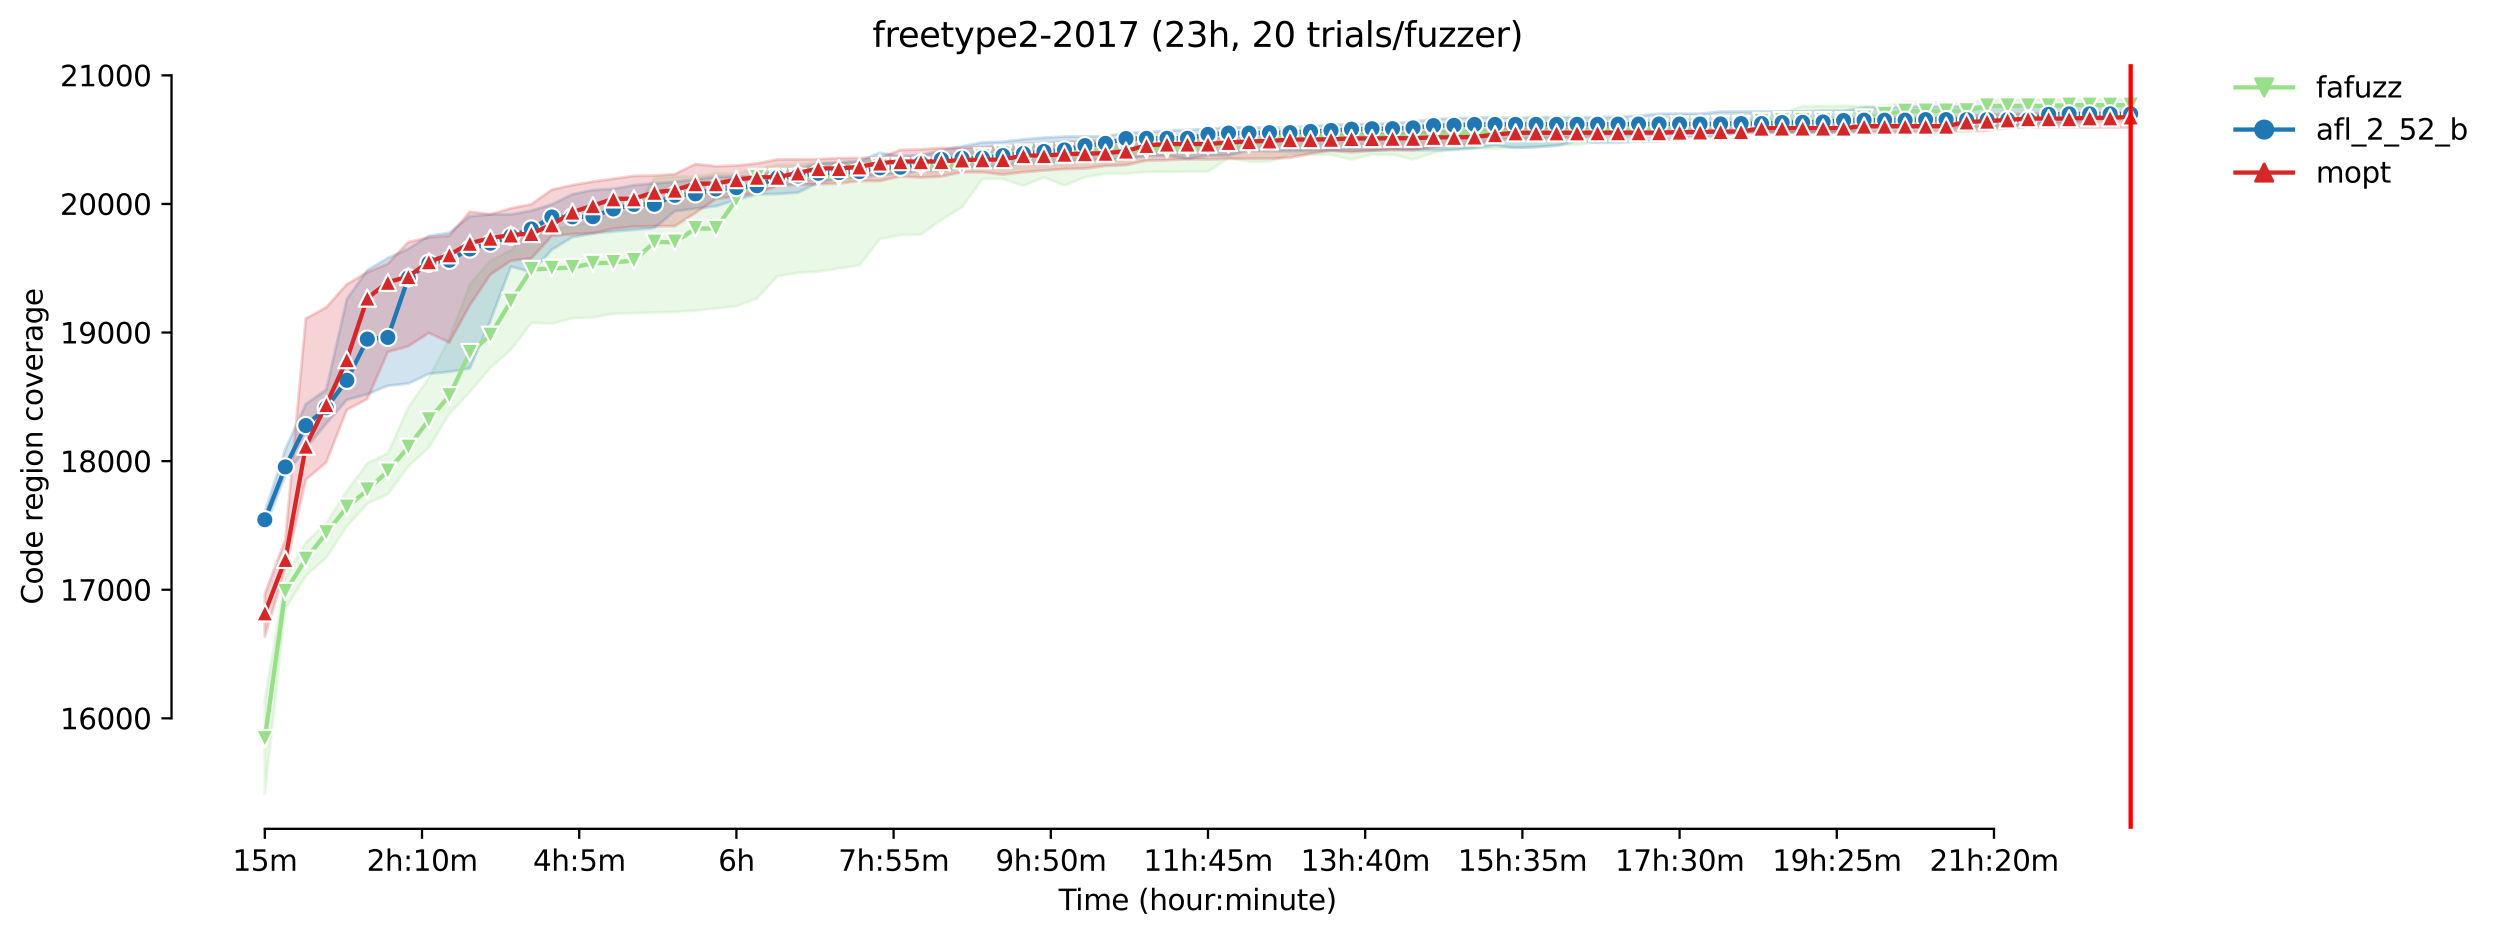 <?xml version="1.0" encoding="utf-8" standalone="no"?>
<!DOCTYPE svg PUBLIC "-//W3C//DTD SVG 1.1//EN"
  "http://www.w3.org/Graphics/SVG/1.1/DTD/svg11.dtd">
<svg height="325.986pt" version="1.1" viewBox="0 0 869.993 325.986" width="869.993pt" xmlns="http://www.w3.org/2000/svg" xmlns:xlink="http://www.w3.org/1999/xlink">
 <defs>
  <style type="text/css">*{stroke-linecap:butt;stroke-linejoin:round;}</style>
 </defs>
 <g id="figure_1">
  <g id="patch_1">
   <path d="M 0 325.986 
L 869.993 325.986 
L 869.993 0 
L 0 0 
z
" style="fill:#ffffff;"/>
  </g>
  <g id="axes_1">
   <g id="patch_2">
    <path d="M 59.691 288.43 
L 773.931 288.43 
L 773.931 22.318 
L 59.691 22.318 
z
" style="fill:#ffffff;"/>
   </g>
   <g id="PolyCollection_1">
    <defs>
     <path d="M 92.156 -82.275 
L 92.156 -49.652 
L 99.291 -114.087 
L 106.427 -125.593 
L 113.562 -131.946 
L 120.697 -142.845 
L 127.832 -150.743 
L 134.968 -154.055 
L 142.103 -163.698 
L 149.238 -170.229 
L 156.373 -182.046 
L 163.509 -189.586 
L 170.644 -198.022 
L 177.779 -204.264 
L 184.915 -213.662 
L 192.05 -213.304 
L 199.185 -215.273 
L 206.32 -215.474 
L 213.456 -216.817 
L 220.591 -216.996 
L 227.726 -217.22 
L 234.861 -217.421 
L 241.997 -217.936 
L 249.132 -218.696 
L 256.267 -219.412 
L 263.402 -222.12 
L 270.538 -229.839 
L 277.673 -231.092 
L 284.808 -231.495 
L 291.943 -232.63 
L 299.079 -233.665 
L 306.214 -242.839 
L 313.349 -244.182 
L 320.485 -244.383 
L 327.62 -249.529 
L 334.755 -253.825 
L 341.89 -263.738 
L 349.026 -263.738 
L 356.161 -261.321 
L 363.296 -264.297 
L 370.431 -261.388 
L 377.567 -264.342 
L 384.702 -265.55 
L 391.837 -265.55 
L 398.972 -266.176 
L 406.108 -266.176 
L 413.243 -266.176 
L 420.378 -266.244 
L 427.514 -271.054 
L 434.649 -269.734 
L 441.784 -269.734 
L 448.919 -272.061 
L 456.055 -272.084 
L 463.19 -272.128 
L 470.325 -270.45 
L 477.46 -272.218 
L 484.596 -272.218 
L 491.731 -270.45 
L 498.866 -272.822 
L 506.001 -274.187 
L 513.137 -274.299 
L 520.272 -274.299 
L 527.407 -274.634 
L 534.542 -274.634 
L 541.678 -275.596 
L 548.813 -275.596 
L 555.948 -276.626 
L 563.084 -277.118 
L 570.219 -279.646 
L 577.354 -279.713 
L 584.489 -279.713 
L 591.625 -279.736 
L 598.76 -279.713 
L 605.895 -279.779 
L 613.03 -279.713 
L 620.166 -279.781 
L 627.301 -279.781 
L 634.436 -279.779 
L 641.571 -279.713 
L 648.707 -279.757 
L 655.842 -280.183 
L 662.977 -279.713 
L 670.113 -280.586 
L 677.248 -280.765 
L 684.383 -280.765 
L 691.518 -280.765 
L 698.654 -282.152 
L 705.789 -282.152 
L 712.924 -282.152 
L 720.059 -282.152 
L 727.195 -283.428 
L 734.33 -284.054 
L 741.465 -283.741 
L 741.465 -291.572 
L 741.465 -291.572 
L 734.33 -291.55 
L 727.195 -291.371 
L 720.059 -291.348 
L 712.924 -291.348 
L 705.789 -291.348 
L 698.654 -291.281 
L 691.518 -291.08 
L 684.383 -290.409 
L 677.248 -290.409 
L 670.113 -290.39 
L 662.977 -290.364 
L 655.842 -289.2 
L 648.707 -289.066 
L 641.571 -289.156 
L 634.436 -289.066 
L 627.301 -289.066 
L 620.166 -286.605 
L 613.03 -286.607 
L 605.895 -285.934 
L 598.76 -285.934 
L 591.625 -285.464 
L 584.489 -285.755 
L 577.354 -284.457 
L 570.219 -284.457 
L 563.084 -284.681 
L 555.948 -284.323 
L 548.813 -284.412 
L 541.678 -284.323 
L 534.542 -284.323 
L 527.407 -283.226 
L 520.272 -283.071 
L 513.137 -283.047 
L 506.001 -282.958 
L 498.866 -281.973 
L 491.731 -280.989 
L 484.596 -280.989 
L 477.46 -280.474 
L 470.325 -280.474 
L 463.19 -280.434 
L 456.055 -280.429 
L 448.919 -280.608 
L 441.784 -280.228 
L 434.649 -279.96 
L 427.514 -279.848 
L 420.378 -279.132 
L 413.243 -277.7 
L 406.108 -277.185 
L 398.972 -276.491 
L 391.837 -276.223 
L 384.702 -276.357 
L 377.567 -276.111 
L 370.431 -276.805 
L 363.296 -276.111 
L 356.161 -274.657 
L 349.026 -273.985 
L 341.89 -273.806 
L 334.755 -272.553 
L 327.62 -272.173 
L 320.485 -272.151 
L 313.349 -270.361 
L 306.214 -270.45 
L 299.079 -269.958 
L 291.943 -269.488 
L 284.808 -269.533 
L 277.673 -268.638 
L 270.538 -268.526 
L 263.402 -267.094 
L 256.267 -265.595 
L 249.132 -265.55 
L 241.997 -264.543 
L 234.861 -264.521 
L 227.726 -264.006 
L 220.591 -252.08 
L 213.456 -251.905 
L 206.32 -249.037 
L 199.185 -247.135 
L 192.05 -246.553 
L 184.915 -245.412 
L 177.779 -238.901 
L 170.644 -235.278 
L 163.509 -227.042 
L 156.373 -208.135 
L 149.238 -194.509 
L 142.103 -184.194 
L 134.968 -168.285 
L 127.832 -164.801 
L 120.697 -155.106 
L 113.562 -143.963 
L 106.427 -137.273 
L 99.291 -125.012 
L 92.156 -82.275 
z
" id="m6bd60086e1" style="stroke:#98df8a;stroke-opacity:0.2;"/>
    </defs>
    <g clip-path="url(#pa4d5da5fa0)">
     <use style="fill:#98df8a;fill-opacity:0.2;stroke:#98df8a;stroke-opacity:0.2;" x="0" xlink:href="#m6bd60086e1" y="325.986"/>
    </g>
   </g>
   <g id="PolyCollection_2">
    <defs>
     <path d="M 92.156 -147.901 
L 92.156 -142.33 
L 99.291 -160.396 
L 106.427 -169.941 
L 113.562 -178.577 
L 120.697 -186.812 
L 127.832 -188.803 
L 134.968 -191.734 
L 142.103 -192.495 
L 149.238 -195.919 
L 156.373 -196.589 
L 163.509 -197.798 
L 170.644 -214.333 
L 177.779 -233.213 
L 184.915 -231.294 
L 192.05 -239.058 
L 199.185 -243.466 
L 206.32 -244.696 
L 213.456 -245.435 
L 220.591 -245.966 
L 227.726 -246.643 
L 234.861 -252.495 
L 241.997 -253.4 
L 249.132 -254.183 
L 256.267 -256.466 
L 263.402 -258.368 
L 270.538 -258.457 
L 277.673 -258.949 
L 284.808 -262.417 
L 291.943 -263.834 
L 299.079 -264.163 
L 306.214 -265.147 
L 313.349 -265.684 
L 320.485 -266.557 
L 327.62 -266.557 
L 334.755 -267.519 
L 341.89 -267.541 
L 349.026 -268.481 
L 356.161 -268.971 
L 363.296 -268.884 
L 370.431 -269.824 
L 377.567 -270.159 
L 384.702 -270.444 
L 391.837 -270.495 
L 398.972 -271.77 
L 406.108 -271.793 
L 413.243 -270.674 
L 420.378 -271.815 
L 427.514 -271.927 
L 434.649 -273.528 
L 441.784 -273.381 
L 448.919 -273.375 
L 456.055 -273.381 
L 463.19 -273.56 
L 470.325 -273.56 
L 477.46 -273.605 
L 484.596 -273.985 
L 491.731 -273.739 
L 498.866 -273.739 
L 506.001 -273.806 
L 513.137 -274.478 
L 520.272 -275.307 
L 527.407 -274.5 
L 534.542 -274.858 
L 541.678 -275.216 
L 548.813 -276.933 
L 555.948 -276.312 
L 563.084 -276.312 
L 570.219 -276.76 
L 577.354 -276.76 
L 584.489 -278.147 
L 591.625 -278.326 
L 598.76 -278.349 
L 605.895 -279.96 
L 613.03 -280.027 
L 620.166 -280.027 
L 627.301 -280.027 
L 634.436 -280.027 
L 641.571 -280.027 
L 648.707 -281.324 
L 655.842 -281.571 
L 662.977 -281.571 
L 670.113 -281.593 
L 677.248 -281.593 
L 684.383 -281.593 
L 691.518 -281.593 
L 698.654 -282.376 
L 705.789 -282.577 
L 712.924 -283.316 
L 720.059 -282.801 
L 727.195 -284.367 
L 734.33 -284.636 
L 741.465 -284.681 
L 741.465 -289.379 
L 741.465 -289.379 
L 734.33 -289.379 
L 727.195 -289.335 
L 720.059 -289.335 
L 712.924 -289.021 
L 705.789 -288.999 
L 698.654 -288.999 
L 691.518 -288.999 
L 684.383 -288.999 
L 677.248 -288.999 
L 670.113 -288.91 
L 662.977 -288.91 
L 655.842 -288.552 
L 648.707 -288.529 
L 641.571 -287.455 
L 634.436 -287.455 
L 627.301 -287.209 
L 620.166 -287.209 
L 613.03 -287.209 
L 605.895 -287.187 
L 598.76 -287.164 
L 591.625 -286.426 
L 584.489 -286.426 
L 577.354 -286.426 
L 570.219 -285.688 
L 563.084 -285.352 
L 555.948 -285.24 
L 548.813 -285.24 
L 541.678 -285.24 
L 534.542 -285.24 
L 527.407 -284.911 
L 520.272 -285.151 
L 513.137 -285.039 
L 506.001 -284.86 
L 498.866 -284.435 
L 491.731 -283.741 
L 484.596 -282.98 
L 477.46 -282.958 
L 470.325 -282.734 
L 463.19 -282.555 
L 456.055 -282.175 
L 448.919 -281.571 
L 441.784 -281.571 
L 434.649 -281.548 
L 427.514 -281.772 
L 420.378 -281.084 
L 413.243 -280.787 
L 406.108 -280.519 
L 398.972 -279.96 
L 391.837 -279.87 
L 384.702 -278.505 
L 377.567 -278.505 
L 370.431 -278.438 
L 363.296 -278.102 
L 356.161 -277.498 
L 349.026 -276.67 
L 341.89 -276.424 
L 334.755 -275.037 
L 327.62 -273.762 
L 320.485 -271.927 
L 313.349 -271.703 
L 306.214 -272.822 
L 299.079 -269.958 
L 291.943 -269.443 
L 284.808 -268.996 
L 277.673 -267.295 
L 270.538 -267.049 
L 263.402 -264.655 
L 256.267 -264.543 
L 249.132 -264.543 
L 241.997 -263.603 
L 234.861 -262.731 
L 227.726 -262.194 
L 220.591 -261.545 
L 213.456 -260.269 
L 206.32 -259.844 
L 199.185 -258.412 
L 192.05 -254.877 
L 184.915 -252.662 
L 177.779 -251.364 
L 170.644 -251.364 
L 163.509 -250.738 
L 156.373 -244.987 
L 149.238 -243.913 
L 142.103 -239.393 
L 134.968 -236.216 
L 127.832 -231.965 
L 120.697 -221.918 
L 113.562 -190.459 
L 106.427 -185.38 
L 99.291 -169.695 
L 92.156 -147.901 
z
" id="m6002ae0664" style="stroke:#1f77b4;stroke-opacity:0.2;"/>
    </defs>
    <g clip-path="url(#pa4d5da5fa0)">
     <use style="fill:#1f77b4;fill-opacity:0.2;stroke:#1f77b4;stroke-opacity:0.2;" x="0" xlink:href="#m6002ae0664" y="325.986"/>
    </g>
   </g>
   <g id="PolyCollection_3">
    <defs>
     <path d="M 92.156 -119.239 
L 92.156 -104.456 
L 99.291 -128.055 
L 106.427 -159.022 
L 113.562 -165.13 
L 120.697 -183.341 
L 127.832 -187.147 
L 134.968 -203.504 
L 142.103 -205.495 
L 149.238 -210.127 
L 156.373 -206.793 
L 163.509 -219.793 
L 170.644 -230.421 
L 177.779 -235.254 
L 184.915 -236.082 
L 192.05 -243.868 
L 199.185 -244.517 
L 206.32 -244.898 
L 213.456 -246.374 
L 220.591 -247.09 
L 227.726 -247.292 
L 234.861 -247.292 
L 241.997 -251.856 
L 249.132 -256.779 
L 256.267 -257.652 
L 263.402 -258.86 
L 270.538 -261.232 
L 277.673 -261.769 
L 284.808 -261.836 
L 291.943 -262.124 
L 299.079 -262.999 
L 306.214 -262.999 
L 313.349 -264.588 
L 320.485 -264.207 
L 327.62 -264.565 
L 334.755 -266.02 
L 341.89 -266.042 
L 349.026 -265.214 
L 356.161 -266.087 
L 363.296 -266.646 
L 370.431 -267.167 
L 377.567 -267.34 
L 384.702 -268.235 
L 391.837 -268.526 
L 398.972 -270.092 
L 406.108 -270.249 
L 413.243 -270.607 
L 420.378 -270.495 
L 427.514 -270.719 
L 434.649 -270.805 
L 441.784 -270.808 
L 448.919 -271.032 
L 456.055 -272.531 
L 463.19 -273.538 
L 470.325 -272.956 
L 477.46 -273.538 
L 484.596 -273.739 
L 491.731 -273.739 
L 498.866 -274.769 
L 506.001 -275.437 
L 513.137 -275.507 
L 520.272 -277.342 
L 527.407 -277.61 
L 534.542 -277.722 
L 541.678 -278.058 
L 548.813 -278.058 
L 555.948 -278.886 
L 563.084 -279.132 
L 570.219 -279.132 
L 577.354 -279.266 
L 584.489 -279.423 
L 591.625 -279.624 
L 598.76 -279.713 
L 605.895 -279.713 
L 613.03 -279.825 
L 620.166 -279.825 
L 627.301 -279.892 
L 634.436 -279.892 
L 641.571 -279.982 
L 648.707 -280.004 
L 655.842 -280.004 
L 662.977 -280.004 
L 670.113 -280.094 
L 677.248 -280.295 
L 684.383 -280.317 
L 691.518 -280.564 
L 698.654 -281.436 
L 705.789 -281.682 
L 712.924 -281.682 
L 720.059 -281.682 
L 727.195 -281.682 
L 734.33 -281.704 
L 741.465 -281.682 
L 741.465 -286.717 
L 741.465 -286.717 
L 734.33 -286.583 
L 727.195 -286.583 
L 720.059 -286.561 
L 712.924 -286.605 
L 705.789 -286.471 
L 698.654 -286.181 
L 691.518 -286.18 
L 684.383 -285.553 
L 677.248 -285.151 
L 670.113 -285.151 
L 662.977 -285.039 
L 655.842 -285.039 
L 648.707 -285.039 
L 641.571 -285.039 
L 634.436 -284.233 
L 627.301 -283.942 
L 620.166 -283.898 
L 613.03 -284.144 
L 605.895 -283.741 
L 598.76 -283.226 
L 591.625 -283.226 
L 584.489 -282.935 
L 577.354 -282.6 
L 570.219 -282.152 
L 563.084 -282.152 
L 555.948 -281.646 
L 548.813 -281.638 
L 541.678 -281.638 
L 534.542 -281.638 
L 527.407 -281.503 
L 520.272 -281.324 
L 513.137 -280.183 
L 506.001 -280.385 
L 498.866 -280.206 
L 491.731 -279.938 
L 484.596 -279.579 
L 477.46 -279.579 
L 470.325 -279.579 
L 463.19 -279.317 
L 456.055 -279.534 
L 448.919 -279.512 
L 441.784 -279.176 
L 434.649 -279.042 
L 427.514 -279.02 
L 420.378 -277.543 
L 413.243 -278.058 
L 406.108 -277.543 
L 398.972 -277.207 
L 391.837 -277.207 
L 384.702 -277.185 
L 377.567 -277.028 
L 370.431 -276.29 
L 363.296 -275.91 
L 356.161 -275.887 
L 349.026 -275.104 
L 341.89 -274.769 
L 334.755 -274.455 
L 327.62 -274.5 
L 320.485 -274.008 
L 313.349 -273.806 
L 306.214 -271.144 
L 299.079 -271.009 
L 291.943 -270.987 
L 284.808 -270.608 
L 277.673 -270.517 
L 270.538 -270.495 
L 263.402 -269.108 
L 256.267 -268.369 
L 249.132 -268.145 
L 241.997 -268.884 
L 234.861 -265.416 
L 227.726 -264.883 
L 220.591 -264.789 
L 213.456 -263.782 
L 206.32 -262.775 
L 199.185 -261.567 
L 192.05 -260.005 
L 184.915 -254.914 
L 177.779 -253.49 
L 170.644 -251.388 
L 163.509 -252.326 
L 156.373 -243.958 
L 149.238 -243.331 
L 142.103 -241.765 
L 134.968 -234.202 
L 127.832 -231.233 
L 120.697 -227.087 
L 113.562 -219.077 
L 106.427 -215.139 
L 99.291 -138.146 
L 92.156 -119.239 
z
" id="m5763b34163" style="stroke:#d62728;stroke-opacity:0.2;"/>
    </defs>
    <g clip-path="url(#pa4d5da5fa0)">
     <use style="fill:#d62728;fill-opacity:0.2;stroke:#d62728;stroke-opacity:0.2;" x="0" xlink:href="#m5763b34163" y="325.986"/>
    </g>
   </g>
   <g id="matplotlib.axis_1">
    <g id="xtick_1">
     <g id="line2d_1">
      <defs>
       <path d="M 0 0 
L 0 3.5 
" id="ma4b8248050" style="stroke:#000000;stroke-width:0.8;"/>
      </defs>
      <g>
       <use style="stroke:#000000;stroke-width:0.8;" x="92.156" xlink:href="#ma4b8248050" y="288.43"/>
      </g>
     </g>
     <g id="text_1">
      <!-- 15m -->
      <g transform="translate(80.923 303.029)scale(0.1 -0.1)">
       <defs>
        <path d="M 794 531 
L 1825 531 
L 1825 4091 
L 703 3866 
L 703 4441 
L 1819 4666 
L 2450 4666 
L 2450 531 
L 3481 531 
L 3481 0 
L 794 0 
L 794 531 
z
" id="DejaVuSans-31" transform="scale(0.016)"/>
        <path d="M 691 4666 
L 3169 4666 
L 3169 4134 
L 1269 4134 
L 1269 2991 
Q 1406 3038 1543 3061 
Q 1681 3084 1819 3084 
Q 2600 3084 3056 2656 
Q 3513 2228 3513 1497 
Q 3513 744 3044 326 
Q 2575 -91 1722 -91 
Q 1428 -91 1123 -41 
Q 819 9 494 109 
L 494 744 
Q 775 591 1075 516 
Q 1375 441 1709 441 
Q 2250 441 2565 725 
Q 2881 1009 2881 1497 
Q 2881 1984 2565 2268 
Q 2250 2553 1709 2553 
Q 1456 2553 1204 2497 
Q 953 2441 691 2322 
L 691 4666 
z
" id="DejaVuSans-35" transform="scale(0.016)"/>
        <path d="M 3328 2828 
Q 3544 3216 3844 3400 
Q 4144 3584 4550 3584 
Q 5097 3584 5394 3201 
Q 5691 2819 5691 2113 
L 5691 0 
L 5113 0 
L 5113 2094 
Q 5113 2597 4934 2840 
Q 4756 3084 4391 3084 
Q 3944 3084 3684 2787 
Q 3425 2491 3425 1978 
L 3425 0 
L 2847 0 
L 2847 2094 
Q 2847 2600 2669 2842 
Q 2491 3084 2119 3084 
Q 1678 3084 1418 2786 
Q 1159 2488 1159 1978 
L 1159 0 
L 581 0 
L 581 3500 
L 1159 3500 
L 1159 2956 
Q 1356 3278 1631 3431 
Q 1906 3584 2284 3584 
Q 2666 3584 2933 3390 
Q 3200 3197 3328 2828 
z
" id="DejaVuSans-6d" transform="scale(0.016)"/>
       </defs>
       <use xlink:href="#DejaVuSans-31"/>
       <use x="63.623" xlink:href="#DejaVuSans-35"/>
       <use x="127.246" xlink:href="#DejaVuSans-6d"/>
      </g>
     </g>
    </g>
    <g id="xtick_2">
     <g id="line2d_2">
      <g>
       <use style="stroke:#000000;stroke-width:0.8;" x="146.86" xlink:href="#ma4b8248050" y="288.43"/>
      </g>
     </g>
     <g id="text_2">
      <!-- 2h:10m -->
      <g transform="translate(127.593 303.029)scale(0.1 -0.1)">
       <defs>
        <path d="M 1228 531 
L 3431 531 
L 3431 0 
L 469 0 
L 469 531 
Q 828 903 1448 1529 
Q 2069 2156 2228 2338 
Q 2531 2678 2651 2914 
Q 2772 3150 2772 3378 
Q 2772 3750 2511 3984 
Q 2250 4219 1831 4219 
Q 1534 4219 1204 4116 
Q 875 4013 500 3803 
L 500 4441 
Q 881 4594 1212 4672 
Q 1544 4750 1819 4750 
Q 2544 4750 2975 4387 
Q 3406 4025 3406 3419 
Q 3406 3131 3298 2873 
Q 3191 2616 2906 2266 
Q 2828 2175 2409 1742 
Q 1991 1309 1228 531 
z
" id="DejaVuSans-32" transform="scale(0.016)"/>
        <path d="M 3513 2113 
L 3513 0 
L 2938 0 
L 2938 2094 
Q 2938 2591 2744 2837 
Q 2550 3084 2163 3084 
Q 1697 3084 1428 2787 
Q 1159 2491 1159 1978 
L 1159 0 
L 581 0 
L 581 4863 
L 1159 4863 
L 1159 2956 
Q 1366 3272 1645 3428 
Q 1925 3584 2291 3584 
Q 2894 3584 3203 3211 
Q 3513 2838 3513 2113 
z
" id="DejaVuSans-68" transform="scale(0.016)"/>
        <path d="M 750 794 
L 1409 794 
L 1409 0 
L 750 0 
L 750 794 
z
M 750 3309 
L 1409 3309 
L 1409 2516 
L 750 2516 
L 750 3309 
z
" id="DejaVuSans-3a" transform="scale(0.016)"/>
        <path d="M 2034 4250 
Q 1547 4250 1301 3770 
Q 1056 3291 1056 2328 
Q 1056 1369 1301 889 
Q 1547 409 2034 409 
Q 2525 409 2770 889 
Q 3016 1369 3016 2328 
Q 3016 3291 2770 3770 
Q 2525 4250 2034 4250 
z
M 2034 4750 
Q 2819 4750 3233 4129 
Q 3647 3509 3647 2328 
Q 3647 1150 3233 529 
Q 2819 -91 2034 -91 
Q 1250 -91 836 529 
Q 422 1150 422 2328 
Q 422 3509 836 4129 
Q 1250 4750 2034 4750 
z
" id="DejaVuSans-30" transform="scale(0.016)"/>
       </defs>
       <use xlink:href="#DejaVuSans-32"/>
       <use x="63.623" xlink:href="#DejaVuSans-68"/>
       <use x="127.002" xlink:href="#DejaVuSans-3a"/>
       <use x="160.693" xlink:href="#DejaVuSans-31"/>
       <use x="224.316" xlink:href="#DejaVuSans-30"/>
       <use x="287.939" xlink:href="#DejaVuSans-6d"/>
      </g>
     </g>
    </g>
    <g id="xtick_3">
     <g id="line2d_3">
      <g>
       <use style="stroke:#000000;stroke-width:0.8;" x="201.563" xlink:href="#ma4b8248050" y="288.43"/>
      </g>
     </g>
     <g id="text_3">
      <!-- 4h:5m -->
      <g transform="translate(185.478 303.029)scale(0.1 -0.1)">
       <defs>
        <path d="M 2419 4116 
L 825 1625 
L 2419 1625 
L 2419 4116 
z
M 2253 4666 
L 3047 4666 
L 3047 1625 
L 3713 1625 
L 3713 1100 
L 3047 1100 
L 3047 0 
L 2419 0 
L 2419 1100 
L 313 1100 
L 313 1709 
L 2253 4666 
z
" id="DejaVuSans-34" transform="scale(0.016)"/>
       </defs>
       <use xlink:href="#DejaVuSans-34"/>
       <use x="63.623" xlink:href="#DejaVuSans-68"/>
       <use x="127.002" xlink:href="#DejaVuSans-3a"/>
       <use x="160.693" xlink:href="#DejaVuSans-35"/>
       <use x="224.316" xlink:href="#DejaVuSans-6d"/>
      </g>
     </g>
    </g>
    <g id="xtick_4">
     <g id="line2d_4">
      <g>
       <use style="stroke:#000000;stroke-width:0.8;" x="256.267" xlink:href="#ma4b8248050" y="288.43"/>
      </g>
     </g>
     <g id="text_4">
      <!-- 6h -->
      <g transform="translate(249.917 303.029)scale(0.1 -0.1)">
       <defs>
        <path d="M 2113 2584 
Q 1688 2584 1439 2293 
Q 1191 2003 1191 1497 
Q 1191 994 1439 701 
Q 1688 409 2113 409 
Q 2538 409 2786 701 
Q 3034 994 3034 1497 
Q 3034 2003 2786 2293 
Q 2538 2584 2113 2584 
z
M 3366 4563 
L 3366 3988 
Q 3128 4100 2886 4159 
Q 2644 4219 2406 4219 
Q 1781 4219 1451 3797 
Q 1122 3375 1075 2522 
Q 1259 2794 1537 2939 
Q 1816 3084 2150 3084 
Q 2853 3084 3261 2657 
Q 3669 2231 3669 1497 
Q 3669 778 3244 343 
Q 2819 -91 2113 -91 
Q 1303 -91 875 529 
Q 447 1150 447 2328 
Q 447 3434 972 4092 
Q 1497 4750 2381 4750 
Q 2619 4750 2861 4703 
Q 3103 4656 3366 4563 
z
" id="DejaVuSans-36" transform="scale(0.016)"/>
       </defs>
       <use xlink:href="#DejaVuSans-36"/>
       <use x="63.623" xlink:href="#DejaVuSans-68"/>
      </g>
     </g>
    </g>
    <g id="xtick_5">
     <g id="line2d_5">
      <g>
       <use style="stroke:#000000;stroke-width:0.8;" x="310.971" xlink:href="#ma4b8248050" y="288.43"/>
      </g>
     </g>
     <g id="text_5">
      <!-- 7h:55m -->
      <g transform="translate(291.704 303.029)scale(0.1 -0.1)">
       <defs>
        <path d="M 525 4666 
L 3525 4666 
L 3525 4397 
L 1831 0 
L 1172 0 
L 2766 4134 
L 525 4134 
L 525 4666 
z
" id="DejaVuSans-37" transform="scale(0.016)"/>
       </defs>
       <use xlink:href="#DejaVuSans-37"/>
       <use x="63.623" xlink:href="#DejaVuSans-68"/>
       <use x="127.002" xlink:href="#DejaVuSans-3a"/>
       <use x="160.693" xlink:href="#DejaVuSans-35"/>
       <use x="224.316" xlink:href="#DejaVuSans-35"/>
       <use x="287.939" xlink:href="#DejaVuSans-6d"/>
      </g>
     </g>
    </g>
    <g id="xtick_6">
     <g id="line2d_6">
      <g>
       <use style="stroke:#000000;stroke-width:0.8;" x="365.675" xlink:href="#ma4b8248050" y="288.43"/>
      </g>
     </g>
     <g id="text_6">
      <!-- 9h:50m -->
      <g transform="translate(346.407 303.029)scale(0.1 -0.1)">
       <defs>
        <path d="M 703 97 
L 703 672 
Q 941 559 1184 500 
Q 1428 441 1663 441 
Q 2288 441 2617 861 
Q 2947 1281 2994 2138 
Q 2813 1869 2534 1725 
Q 2256 1581 1919 1581 
Q 1219 1581 811 2004 
Q 403 2428 403 3163 
Q 403 3881 828 4315 
Q 1253 4750 1959 4750 
Q 2769 4750 3195 4129 
Q 3622 3509 3622 2328 
Q 3622 1225 3098 567 
Q 2575 -91 1691 -91 
Q 1453 -91 1209 -44 
Q 966 3 703 97 
z
M 1959 2075 
Q 2384 2075 2632 2365 
Q 2881 2656 2881 3163 
Q 2881 3666 2632 3958 
Q 2384 4250 1959 4250 
Q 1534 4250 1286 3958 
Q 1038 3666 1038 3163 
Q 1038 2656 1286 2365 
Q 1534 2075 1959 2075 
z
" id="DejaVuSans-39" transform="scale(0.016)"/>
       </defs>
       <use xlink:href="#DejaVuSans-39"/>
       <use x="63.623" xlink:href="#DejaVuSans-68"/>
       <use x="127.002" xlink:href="#DejaVuSans-3a"/>
       <use x="160.693" xlink:href="#DejaVuSans-35"/>
       <use x="224.316" xlink:href="#DejaVuSans-30"/>
       <use x="287.939" xlink:href="#DejaVuSans-6d"/>
      </g>
     </g>
    </g>
    <g id="xtick_7">
     <g id="line2d_7">
      <g>
       <use style="stroke:#000000;stroke-width:0.8;" x="420.378" xlink:href="#ma4b8248050" y="288.43"/>
      </g>
     </g>
     <g id="text_7">
      <!-- 11h:45m -->
      <g transform="translate(397.93 303.029)scale(0.1 -0.1)">
       <use xlink:href="#DejaVuSans-31"/>
       <use x="63.623" xlink:href="#DejaVuSans-31"/>
       <use x="127.246" xlink:href="#DejaVuSans-68"/>
       <use x="190.625" xlink:href="#DejaVuSans-3a"/>
       <use x="224.316" xlink:href="#DejaVuSans-34"/>
       <use x="287.939" xlink:href="#DejaVuSans-35"/>
       <use x="351.562" xlink:href="#DejaVuSans-6d"/>
      </g>
     </g>
    </g>
    <g id="xtick_8">
     <g id="line2d_8">
      <g>
       <use style="stroke:#000000;stroke-width:0.8;" x="475.082" xlink:href="#ma4b8248050" y="288.43"/>
      </g>
     </g>
     <g id="text_8">
      <!-- 13h:40m -->
      <g transform="translate(452.634 303.029)scale(0.1 -0.1)">
       <defs>
        <path d="M 2597 2516 
Q 3050 2419 3304 2112 
Q 3559 1806 3559 1356 
Q 3559 666 3084 287 
Q 2609 -91 1734 -91 
Q 1441 -91 1130 -33 
Q 819 25 488 141 
L 488 750 
Q 750 597 1062 519 
Q 1375 441 1716 441 
Q 2309 441 2620 675 
Q 2931 909 2931 1356 
Q 2931 1769 2642 2001 
Q 2353 2234 1838 2234 
L 1294 2234 
L 1294 2753 
L 1863 2753 
Q 2328 2753 2575 2939 
Q 2822 3125 2822 3475 
Q 2822 3834 2567 4026 
Q 2313 4219 1838 4219 
Q 1578 4219 1281 4162 
Q 984 4106 628 3988 
L 628 4550 
Q 988 4650 1302 4700 
Q 1616 4750 1894 4750 
Q 2613 4750 3031 4423 
Q 3450 4097 3450 3541 
Q 3450 3153 3228 2886 
Q 3006 2619 2597 2516 
z
" id="DejaVuSans-33" transform="scale(0.016)"/>
       </defs>
       <use xlink:href="#DejaVuSans-31"/>
       <use x="63.623" xlink:href="#DejaVuSans-33"/>
       <use x="127.246" xlink:href="#DejaVuSans-68"/>
       <use x="190.625" xlink:href="#DejaVuSans-3a"/>
       <use x="224.316" xlink:href="#DejaVuSans-34"/>
       <use x="287.939" xlink:href="#DejaVuSans-30"/>
       <use x="351.562" xlink:href="#DejaVuSans-6d"/>
      </g>
     </g>
    </g>
    <g id="xtick_9">
     <g id="line2d_9">
      <g>
       <use style="stroke:#000000;stroke-width:0.8;" x="529.786" xlink:href="#ma4b8248050" y="288.43"/>
      </g>
     </g>
     <g id="text_9">
      <!-- 15h:35m -->
      <g transform="translate(507.337 303.029)scale(0.1 -0.1)">
       <use xlink:href="#DejaVuSans-31"/>
       <use x="63.623" xlink:href="#DejaVuSans-35"/>
       <use x="127.246" xlink:href="#DejaVuSans-68"/>
       <use x="190.625" xlink:href="#DejaVuSans-3a"/>
       <use x="224.316" xlink:href="#DejaVuSans-33"/>
       <use x="287.939" xlink:href="#DejaVuSans-35"/>
       <use x="351.562" xlink:href="#DejaVuSans-6d"/>
      </g>
     </g>
    </g>
    <g id="xtick_10">
     <g id="line2d_10">
      <g>
       <use style="stroke:#000000;stroke-width:0.8;" x="584.489" xlink:href="#ma4b8248050" y="288.43"/>
      </g>
     </g>
     <g id="text_10">
      <!-- 17h:30m -->
      <g transform="translate(562.041 303.029)scale(0.1 -0.1)">
       <use xlink:href="#DejaVuSans-31"/>
       <use x="63.623" xlink:href="#DejaVuSans-37"/>
       <use x="127.246" xlink:href="#DejaVuSans-68"/>
       <use x="190.625" xlink:href="#DejaVuSans-3a"/>
       <use x="224.316" xlink:href="#DejaVuSans-33"/>
       <use x="287.939" xlink:href="#DejaVuSans-30"/>
       <use x="351.562" xlink:href="#DejaVuSans-6d"/>
      </g>
     </g>
    </g>
    <g id="xtick_11">
     <g id="line2d_11">
      <g>
       <use style="stroke:#000000;stroke-width:0.8;" x="639.193" xlink:href="#ma4b8248050" y="288.43"/>
      </g>
     </g>
     <g id="text_11">
      <!-- 19h:25m -->
      <g transform="translate(616.745 303.029)scale(0.1 -0.1)">
       <use xlink:href="#DejaVuSans-31"/>
       <use x="63.623" xlink:href="#DejaVuSans-39"/>
       <use x="127.246" xlink:href="#DejaVuSans-68"/>
       <use x="190.625" xlink:href="#DejaVuSans-3a"/>
       <use x="224.316" xlink:href="#DejaVuSans-32"/>
       <use x="287.939" xlink:href="#DejaVuSans-35"/>
       <use x="351.562" xlink:href="#DejaVuSans-6d"/>
      </g>
     </g>
    </g>
    <g id="xtick_12">
     <g id="line2d_12">
      <g>
       <use style="stroke:#000000;stroke-width:0.8;" x="693.897" xlink:href="#ma4b8248050" y="288.43"/>
      </g>
     </g>
     <g id="text_12">
      <!-- 21h:20m -->
      <g transform="translate(671.448 303.029)scale(0.1 -0.1)">
       <use xlink:href="#DejaVuSans-32"/>
       <use x="63.623" xlink:href="#DejaVuSans-31"/>
       <use x="127.246" xlink:href="#DejaVuSans-68"/>
       <use x="190.625" xlink:href="#DejaVuSans-3a"/>
       <use x="224.316" xlink:href="#DejaVuSans-32"/>
       <use x="287.939" xlink:href="#DejaVuSans-30"/>
       <use x="351.562" xlink:href="#DejaVuSans-6d"/>
      </g>
     </g>
    </g>
    <g id="text_13">
     <!-- Time (hour:minute) -->
     <g transform="translate(368.404 316.707)scale(0.1 -0.1)">
      <defs>
       <path d="M -19 4666 
L 3928 4666 
L 3928 4134 
L 2272 4134 
L 2272 0 
L 1638 0 
L 1638 4134 
L -19 4134 
L -19 4666 
z
" id="DejaVuSans-54" transform="scale(0.016)"/>
       <path d="M 603 3500 
L 1178 3500 
L 1178 0 
L 603 0 
L 603 3500 
z
M 603 4863 
L 1178 4863 
L 1178 4134 
L 603 4134 
L 603 4863 
z
" id="DejaVuSans-69" transform="scale(0.016)"/>
       <path d="M 3597 1894 
L 3597 1613 
L 953 1613 
Q 991 1019 1311 708 
Q 1631 397 2203 397 
Q 2534 397 2845 478 
Q 3156 559 3463 722 
L 3463 178 
Q 3153 47 2828 -22 
Q 2503 -91 2169 -91 
Q 1331 -91 842 396 
Q 353 884 353 1716 
Q 353 2575 817 3079 
Q 1281 3584 2069 3584 
Q 2775 3584 3186 3129 
Q 3597 2675 3597 1894 
z
M 3022 2063 
Q 3016 2534 2758 2815 
Q 2500 3097 2075 3097 
Q 1594 3097 1305 2825 
Q 1016 2553 972 2059 
L 3022 2063 
z
" id="DejaVuSans-65" transform="scale(0.016)"/>
       <path id="DejaVuSans-20" transform="scale(0.016)"/>
       <path d="M 1984 4856 
Q 1566 4138 1362 3434 
Q 1159 2731 1159 2009 
Q 1159 1288 1364 580 
Q 1569 -128 1984 -844 
L 1484 -844 
Q 1016 -109 783 600 
Q 550 1309 550 2009 
Q 550 2706 781 3412 
Q 1013 4119 1484 4856 
L 1984 4856 
z
" id="DejaVuSans-28" transform="scale(0.016)"/>
       <path d="M 1959 3097 
Q 1497 3097 1228 2736 
Q 959 2375 959 1747 
Q 959 1119 1226 758 
Q 1494 397 1959 397 
Q 2419 397 2687 759 
Q 2956 1122 2956 1747 
Q 2956 2369 2687 2733 
Q 2419 3097 1959 3097 
z
M 1959 3584 
Q 2709 3584 3137 3096 
Q 3566 2609 3566 1747 
Q 3566 888 3137 398 
Q 2709 -91 1959 -91 
Q 1206 -91 779 398 
Q 353 888 353 1747 
Q 353 2609 779 3096 
Q 1206 3584 1959 3584 
z
" id="DejaVuSans-6f" transform="scale(0.016)"/>
       <path d="M 544 1381 
L 544 3500 
L 1119 3500 
L 1119 1403 
Q 1119 906 1312 657 
Q 1506 409 1894 409 
Q 2359 409 2629 706 
Q 2900 1003 2900 1516 
L 2900 3500 
L 3475 3500 
L 3475 0 
L 2900 0 
L 2900 538 
Q 2691 219 2414 64 
Q 2138 -91 1772 -91 
Q 1169 -91 856 284 
Q 544 659 544 1381 
z
M 1991 3584 
L 1991 3584 
z
" id="DejaVuSans-75" transform="scale(0.016)"/>
       <path d="M 2631 2963 
Q 2534 3019 2420 3045 
Q 2306 3072 2169 3072 
Q 1681 3072 1420 2755 
Q 1159 2438 1159 1844 
L 1159 0 
L 581 0 
L 581 3500 
L 1159 3500 
L 1159 2956 
Q 1341 3275 1631 3429 
Q 1922 3584 2338 3584 
Q 2397 3584 2469 3576 
Q 2541 3569 2628 3553 
L 2631 2963 
z
" id="DejaVuSans-72" transform="scale(0.016)"/>
       <path d="M 3513 2113 
L 3513 0 
L 2938 0 
L 2938 2094 
Q 2938 2591 2744 2837 
Q 2550 3084 2163 3084 
Q 1697 3084 1428 2787 
Q 1159 2491 1159 1978 
L 1159 0 
L 581 0 
L 581 3500 
L 1159 3500 
L 1159 2956 
Q 1366 3272 1645 3428 
Q 1925 3584 2291 3584 
Q 2894 3584 3203 3211 
Q 3513 2838 3513 2113 
z
" id="DejaVuSans-6e" transform="scale(0.016)"/>
       <path d="M 1172 4494 
L 1172 3500 
L 2356 3500 
L 2356 3053 
L 1172 3053 
L 1172 1153 
Q 1172 725 1289 603 
Q 1406 481 1766 481 
L 2356 481 
L 2356 0 
L 1766 0 
Q 1100 0 847 248 
Q 594 497 594 1153 
L 594 3053 
L 172 3053 
L 172 3500 
L 594 3500 
L 594 4494 
L 1172 4494 
z
" id="DejaVuSans-74" transform="scale(0.016)"/>
       <path d="M 513 4856 
L 1013 4856 
Q 1481 4119 1714 3412 
Q 1947 2706 1947 2009 
Q 1947 1309 1714 600 
Q 1481 -109 1013 -844 
L 513 -844 
Q 928 -128 1133 580 
Q 1338 1288 1338 2009 
Q 1338 2731 1133 3434 
Q 928 4138 513 4856 
z
" id="DejaVuSans-29" transform="scale(0.016)"/>
      </defs>
      <use xlink:href="#DejaVuSans-54"/>
      <use x="57.959" xlink:href="#DejaVuSans-69"/>
      <use x="85.742" xlink:href="#DejaVuSans-6d"/>
      <use x="183.154" xlink:href="#DejaVuSans-65"/>
      <use x="244.678" xlink:href="#DejaVuSans-20"/>
      <use x="276.465" xlink:href="#DejaVuSans-28"/>
      <use x="315.479" xlink:href="#DejaVuSans-68"/>
      <use x="378.857" xlink:href="#DejaVuSans-6f"/>
      <use x="440.039" xlink:href="#DejaVuSans-75"/>
      <use x="503.418" xlink:href="#DejaVuSans-72"/>
      <use x="542.781" xlink:href="#DejaVuSans-3a"/>
      <use x="576.473" xlink:href="#DejaVuSans-6d"/>
      <use x="673.885" xlink:href="#DejaVuSans-69"/>
      <use x="701.668" xlink:href="#DejaVuSans-6e"/>
      <use x="765.047" xlink:href="#DejaVuSans-75"/>
      <use x="828.426" xlink:href="#DejaVuSans-74"/>
      <use x="867.635" xlink:href="#DejaVuSans-65"/>
      <use x="929.158" xlink:href="#DejaVuSans-29"/>
     </g>
    </g>
   </g>
   <g id="matplotlib.axis_2">
    <g id="ytick_1">
     <g id="line2d_13">
      <defs>
       <path d="M 0 0 
L -3.5 0 
" id="m58f36fda31" style="stroke:#000000;stroke-width:0.8;"/>
      </defs>
      <g>
       <use style="stroke:#000000;stroke-width:0.8;" x="59.691" xlink:href="#m58f36fda31" y="249.976"/>
      </g>
     </g>
     <g id="text_14">
      <!-- 16000 -->
      <g transform="translate(20.878 253.775)scale(0.1 -0.1)">
       <use xlink:href="#DejaVuSans-31"/>
       <use x="63.623" xlink:href="#DejaVuSans-36"/>
       <use x="127.246" xlink:href="#DejaVuSans-30"/>
       <use x="190.869" xlink:href="#DejaVuSans-30"/>
       <use x="254.492" xlink:href="#DejaVuSans-30"/>
      </g>
     </g>
    </g>
    <g id="ytick_2">
     <g id="line2d_14">
      <g>
       <use style="stroke:#000000;stroke-width:0.8;" x="59.691" xlink:href="#m58f36fda31" y="205.226"/>
      </g>
     </g>
     <g id="text_15">
      <!-- 17000 -->
      <g transform="translate(20.878 209.025)scale(0.1 -0.1)">
       <use xlink:href="#DejaVuSans-31"/>
       <use x="63.623" xlink:href="#DejaVuSans-37"/>
       <use x="127.246" xlink:href="#DejaVuSans-30"/>
       <use x="190.869" xlink:href="#DejaVuSans-30"/>
       <use x="254.492" xlink:href="#DejaVuSans-30"/>
      </g>
     </g>
    </g>
    <g id="ytick_3">
     <g id="line2d_15">
      <g>
       <use style="stroke:#000000;stroke-width:0.8;" x="59.691" xlink:href="#m58f36fda31" y="160.476"/>
      </g>
     </g>
     <g id="text_16">
      <!-- 18000 -->
      <g transform="translate(20.878 164.275)scale(0.1 -0.1)">
       <defs>
        <path d="M 2034 2216 
Q 1584 2216 1326 1975 
Q 1069 1734 1069 1313 
Q 1069 891 1326 650 
Q 1584 409 2034 409 
Q 2484 409 2743 651 
Q 3003 894 3003 1313 
Q 3003 1734 2745 1975 
Q 2488 2216 2034 2216 
z
M 1403 2484 
Q 997 2584 770 2862 
Q 544 3141 544 3541 
Q 544 4100 942 4425 
Q 1341 4750 2034 4750 
Q 2731 4750 3128 4425 
Q 3525 4100 3525 3541 
Q 3525 3141 3298 2862 
Q 3072 2584 2669 2484 
Q 3125 2378 3379 2068 
Q 3634 1759 3634 1313 
Q 3634 634 3220 271 
Q 2806 -91 2034 -91 
Q 1263 -91 848 271 
Q 434 634 434 1313 
Q 434 1759 690 2068 
Q 947 2378 1403 2484 
z
M 1172 3481 
Q 1172 3119 1398 2916 
Q 1625 2713 2034 2713 
Q 2441 2713 2670 2916 
Q 2900 3119 2900 3481 
Q 2900 3844 2670 4047 
Q 2441 4250 2034 4250 
Q 1625 4250 1398 4047 
Q 1172 3844 1172 3481 
z
" id="DejaVuSans-38" transform="scale(0.016)"/>
       </defs>
       <use xlink:href="#DejaVuSans-31"/>
       <use x="63.623" xlink:href="#DejaVuSans-38"/>
       <use x="127.246" xlink:href="#DejaVuSans-30"/>
       <use x="190.869" xlink:href="#DejaVuSans-30"/>
       <use x="254.492" xlink:href="#DejaVuSans-30"/>
      </g>
     </g>
    </g>
    <g id="ytick_4">
     <g id="line2d_16">
      <g>
       <use style="stroke:#000000;stroke-width:0.8;" x="59.691" xlink:href="#m58f36fda31" y="115.725"/>
      </g>
     </g>
     <g id="text_17">
      <!-- 19000 -->
      <g transform="translate(20.878 119.525)scale(0.1 -0.1)">
       <use xlink:href="#DejaVuSans-31"/>
       <use x="63.623" xlink:href="#DejaVuSans-39"/>
       <use x="127.246" xlink:href="#DejaVuSans-30"/>
       <use x="190.869" xlink:href="#DejaVuSans-30"/>
       <use x="254.492" xlink:href="#DejaVuSans-30"/>
      </g>
     </g>
    </g>
    <g id="ytick_5">
     <g id="line2d_17">
      <g>
       <use style="stroke:#000000;stroke-width:0.8;" x="59.691" xlink:href="#m58f36fda31" y="70.975"/>
      </g>
     </g>
     <g id="text_18">
      <!-- 20000 -->
      <g transform="translate(20.878 74.774)scale(0.1 -0.1)">
       <use xlink:href="#DejaVuSans-32"/>
       <use x="63.623" xlink:href="#DejaVuSans-30"/>
       <use x="127.246" xlink:href="#DejaVuSans-30"/>
       <use x="190.869" xlink:href="#DejaVuSans-30"/>
       <use x="254.492" xlink:href="#DejaVuSans-30"/>
      </g>
     </g>
    </g>
    <g id="ytick_6">
     <g id="line2d_18">
      <g>
       <use style="stroke:#000000;stroke-width:0.8;" x="59.691" xlink:href="#m58f36fda31" y="26.225"/>
      </g>
     </g>
     <g id="text_19">
      <!-- 21000 -->
      <g transform="translate(20.878 30.024)scale(0.1 -0.1)">
       <use xlink:href="#DejaVuSans-32"/>
       <use x="63.623" xlink:href="#DejaVuSans-31"/>
       <use x="127.246" xlink:href="#DejaVuSans-30"/>
       <use x="190.869" xlink:href="#DejaVuSans-30"/>
       <use x="254.492" xlink:href="#DejaVuSans-30"/>
      </g>
     </g>
    </g>
    <g id="text_20">
     <!-- Code region coverage -->
     <g transform="translate(14.798 210.38)rotate(-90)scale(0.1 -0.1)">
      <defs>
       <path d="M 4122 4306 
L 4122 3641 
Q 3803 3938 3442 4084 
Q 3081 4231 2675 4231 
Q 1875 4231 1450 3742 
Q 1025 3253 1025 2328 
Q 1025 1406 1450 917 
Q 1875 428 2675 428 
Q 3081 428 3442 575 
Q 3803 722 4122 1019 
L 4122 359 
Q 3791 134 3420 21 
Q 3050 -91 2638 -91 
Q 1578 -91 968 557 
Q 359 1206 359 2328 
Q 359 3453 968 4101 
Q 1578 4750 2638 4750 
Q 3056 4750 3426 4639 
Q 3797 4528 4122 4306 
z
" id="DejaVuSans-43" transform="scale(0.016)"/>
       <path d="M 2906 2969 
L 2906 4863 
L 3481 4863 
L 3481 0 
L 2906 0 
L 2906 525 
Q 2725 213 2448 61 
Q 2172 -91 1784 -91 
Q 1150 -91 751 415 
Q 353 922 353 1747 
Q 353 2572 751 3078 
Q 1150 3584 1784 3584 
Q 2172 3584 2448 3432 
Q 2725 3281 2906 2969 
z
M 947 1747 
Q 947 1113 1208 752 
Q 1469 391 1925 391 
Q 2381 391 2643 752 
Q 2906 1113 2906 1747 
Q 2906 2381 2643 2742 
Q 2381 3103 1925 3103 
Q 1469 3103 1208 2742 
Q 947 2381 947 1747 
z
" id="DejaVuSans-64" transform="scale(0.016)"/>
       <path d="M 2906 1791 
Q 2906 2416 2648 2759 
Q 2391 3103 1925 3103 
Q 1463 3103 1205 2759 
Q 947 2416 947 1791 
Q 947 1169 1205 825 
Q 1463 481 1925 481 
Q 2391 481 2648 825 
Q 2906 1169 2906 1791 
z
M 3481 434 
Q 3481 -459 3084 -895 
Q 2688 -1331 1869 -1331 
Q 1566 -1331 1297 -1286 
Q 1028 -1241 775 -1147 
L 775 -588 
Q 1028 -725 1275 -790 
Q 1522 -856 1778 -856 
Q 2344 -856 2625 -561 
Q 2906 -266 2906 331 
L 2906 616 
Q 2728 306 2450 153 
Q 2172 0 1784 0 
Q 1141 0 747 490 
Q 353 981 353 1791 
Q 353 2603 747 3093 
Q 1141 3584 1784 3584 
Q 2172 3584 2450 3431 
Q 2728 3278 2906 2969 
L 2906 3500 
L 3481 3500 
L 3481 434 
z
" id="DejaVuSans-67" transform="scale(0.016)"/>
       <path d="M 3122 3366 
L 3122 2828 
Q 2878 2963 2633 3030 
Q 2388 3097 2138 3097 
Q 1578 3097 1268 2742 
Q 959 2388 959 1747 
Q 959 1106 1268 751 
Q 1578 397 2138 397 
Q 2388 397 2633 464 
Q 2878 531 3122 666 
L 3122 134 
Q 2881 22 2623 -34 
Q 2366 -91 2075 -91 
Q 1284 -91 818 406 
Q 353 903 353 1747 
Q 353 2603 823 3093 
Q 1294 3584 2113 3584 
Q 2378 3584 2631 3529 
Q 2884 3475 3122 3366 
z
" id="DejaVuSans-63" transform="scale(0.016)"/>
       <path d="M 191 3500 
L 800 3500 
L 1894 563 
L 2988 3500 
L 3597 3500 
L 2284 0 
L 1503 0 
L 191 3500 
z
" id="DejaVuSans-76" transform="scale(0.016)"/>
       <path d="M 2194 1759 
Q 1497 1759 1228 1600 
Q 959 1441 959 1056 
Q 959 750 1161 570 
Q 1363 391 1709 391 
Q 2188 391 2477 730 
Q 2766 1069 2766 1631 
L 2766 1759 
L 2194 1759 
z
M 3341 1997 
L 3341 0 
L 2766 0 
L 2766 531 
Q 2569 213 2275 61 
Q 1981 -91 1556 -91 
Q 1019 -91 701 211 
Q 384 513 384 1019 
Q 384 1609 779 1909 
Q 1175 2209 1959 2209 
L 2766 2209 
L 2766 2266 
Q 2766 2663 2505 2880 
Q 2244 3097 1772 3097 
Q 1472 3097 1187 3025 
Q 903 2953 641 2809 
L 641 3341 
Q 956 3463 1253 3523 
Q 1550 3584 1831 3584 
Q 2591 3584 2966 3190 
Q 3341 2797 3341 1997 
z
" id="DejaVuSans-61" transform="scale(0.016)"/>
      </defs>
      <use xlink:href="#DejaVuSans-43"/>
      <use x="69.824" xlink:href="#DejaVuSans-6f"/>
      <use x="131.006" xlink:href="#DejaVuSans-64"/>
      <use x="194.482" xlink:href="#DejaVuSans-65"/>
      <use x="256.006" xlink:href="#DejaVuSans-20"/>
      <use x="287.793" xlink:href="#DejaVuSans-72"/>
      <use x="326.656" xlink:href="#DejaVuSans-65"/>
      <use x="388.18" xlink:href="#DejaVuSans-67"/>
      <use x="451.656" xlink:href="#DejaVuSans-69"/>
      <use x="479.439" xlink:href="#DejaVuSans-6f"/>
      <use x="540.621" xlink:href="#DejaVuSans-6e"/>
      <use x="604" xlink:href="#DejaVuSans-20"/>
      <use x="635.787" xlink:href="#DejaVuSans-63"/>
      <use x="690.768" xlink:href="#DejaVuSans-6f"/>
      <use x="751.949" xlink:href="#DejaVuSans-76"/>
      <use x="811.129" xlink:href="#DejaVuSans-65"/>
      <use x="872.652" xlink:href="#DejaVuSans-72"/>
      <use x="913.766" xlink:href="#DejaVuSans-61"/>
      <use x="975.045" xlink:href="#DejaVuSans-67"/>
      <use x="1038.521" xlink:href="#DejaVuSans-65"/>
     </g>
    </g>
   </g>
   <g id="line2d_19">
    <path clip-path="url(#pa4d5da5fa0)" d="M 92.156 257.047 
L 99.291 205.852 
L 106.427 194.62 
L 113.562 185.424 
L 120.697 176.519 
L 127.832 170.5 
L 134.968 163.921 
L 142.103 155.62 
L 149.238 146.088 
L 156.373 137.698 
L 163.509 122.684 
L 170.644 116.665 
L 177.779 104.806 
L 184.915 93.775 
L 192.05 93.417 
L 199.185 93.082 
L 206.32 91.65 
L 213.456 91.359 
L 220.591 90.665 
L 227.726 84.266 
L 234.861 84.244 
L 241.997 79.522 
L 249.132 79.522 
L 256.267 69.409 
L 263.402 61.779 
L 270.538 61.757 
L 277.673 61.734 
L 284.808 61.734 
L 291.943 61.578 
L 299.079 60.593 
L 306.214 57.93 
L 313.349 57.93 
L 320.485 57.819 
L 327.62 57.729 
L 334.755 57.729 
L 341.89 54.574 
L 349.026 53.612 
L 356.161 53.254 
L 363.296 53.008 
L 370.431 52.806 
L 377.567 52.605 
L 384.702 52.605 
L 391.837 52.605 
L 398.972 52.068 
L 406.108 51.822 
L 413.243 51.352 
L 420.378 50.748 
L 427.514 50.189 
L 434.649 50.189 
L 441.784 48.287 
L 448.919 47.571 
L 456.055 47.571 
L 463.19 47.504 
L 470.325 47.504 
L 477.46 47.302 
L 484.596 47.302 
L 491.731 47.302 
L 498.866 47.101 
L 506.001 46.116 
L 513.137 46.116 
L 520.272 46.004 
L 527.407 45.982 
L 534.542 45.982 
L 541.678 45.982 
L 548.813 45.982 
L 555.948 45.288 
L 563.084 45.288 
L 570.219 44.259 
L 577.354 44.259 
L 584.489 43.476 
L 591.625 43.476 
L 598.76 43.275 
L 605.895 43.275 
L 613.03 42.268 
L 620.166 41.999 
L 627.301 41.999 
L 634.436 41.999 
L 641.571 41.999 
L 648.707 41.082 
L 655.842 39.807 
L 662.977 38.71 
L 670.113 38.643 
L 677.248 38.643 
L 684.383 38.531 
L 691.518 36.875 
L 698.654 36.853 
L 705.789 36.853 
L 712.924 36.853 
L 720.059 36.585 
L 727.195 36.585 
L 734.33 36.585 
L 741.465 36.585 
" style="fill:none;stroke:#98df8a;stroke-linecap:square;stroke-width:1.5;"/>
    <defs>
     <path d="M -0 3 
L 3 -3 
L -3 -3 
z
" id="m89ae7c71b0" style="stroke:#ffffff;stroke-linejoin:miter;stroke-width:0.75;"/>
    </defs>
    <g clip-path="url(#pa4d5da5fa0)">
     <use style="fill:#98df8a;stroke:#ffffff;stroke-linejoin:miter;stroke-width:0.75;" x="92.156" xlink:href="#m89ae7c71b0" y="257.047"/>
     <use style="fill:#98df8a;stroke:#ffffff;stroke-linejoin:miter;stroke-width:0.75;" x="99.291" xlink:href="#m89ae7c71b0" y="205.852"/>
     <use style="fill:#98df8a;stroke:#ffffff;stroke-linejoin:miter;stroke-width:0.75;" x="106.427" xlink:href="#m89ae7c71b0" y="194.62"/>
     <use style="fill:#98df8a;stroke:#ffffff;stroke-linejoin:miter;stroke-width:0.75;" x="113.562" xlink:href="#m89ae7c71b0" y="185.424"/>
     <use style="fill:#98df8a;stroke:#ffffff;stroke-linejoin:miter;stroke-width:0.75;" x="120.697" xlink:href="#m89ae7c71b0" y="176.519"/>
     <use style="fill:#98df8a;stroke:#ffffff;stroke-linejoin:miter;stroke-width:0.75;" x="127.832" xlink:href="#m89ae7c71b0" y="170.5"/>
     <use style="fill:#98df8a;stroke:#ffffff;stroke-linejoin:miter;stroke-width:0.75;" x="134.968" xlink:href="#m89ae7c71b0" y="163.921"/>
     <use style="fill:#98df8a;stroke:#ffffff;stroke-linejoin:miter;stroke-width:0.75;" x="142.103" xlink:href="#m89ae7c71b0" y="155.62"/>
     <use style="fill:#98df8a;stroke:#ffffff;stroke-linejoin:miter;stroke-width:0.75;" x="149.238" xlink:href="#m89ae7c71b0" y="146.088"/>
     <use style="fill:#98df8a;stroke:#ffffff;stroke-linejoin:miter;stroke-width:0.75;" x="156.373" xlink:href="#m89ae7c71b0" y="137.698"/>
     <use style="fill:#98df8a;stroke:#ffffff;stroke-linejoin:miter;stroke-width:0.75;" x="163.509" xlink:href="#m89ae7c71b0" y="122.684"/>
     <use style="fill:#98df8a;stroke:#ffffff;stroke-linejoin:miter;stroke-width:0.75;" x="170.644" xlink:href="#m89ae7c71b0" y="116.665"/>
     <use style="fill:#98df8a;stroke:#ffffff;stroke-linejoin:miter;stroke-width:0.75;" x="177.779" xlink:href="#m89ae7c71b0" y="104.806"/>
     <use style="fill:#98df8a;stroke:#ffffff;stroke-linejoin:miter;stroke-width:0.75;" x="184.915" xlink:href="#m89ae7c71b0" y="93.775"/>
     <use style="fill:#98df8a;stroke:#ffffff;stroke-linejoin:miter;stroke-width:0.75;" x="192.05" xlink:href="#m89ae7c71b0" y="93.417"/>
     <use style="fill:#98df8a;stroke:#ffffff;stroke-linejoin:miter;stroke-width:0.75;" x="199.185" xlink:href="#m89ae7c71b0" y="93.082"/>
     <use style="fill:#98df8a;stroke:#ffffff;stroke-linejoin:miter;stroke-width:0.75;" x="206.32" xlink:href="#m89ae7c71b0" y="91.65"/>
     <use style="fill:#98df8a;stroke:#ffffff;stroke-linejoin:miter;stroke-width:0.75;" x="213.456" xlink:href="#m89ae7c71b0" y="91.359"/>
     <use style="fill:#98df8a;stroke:#ffffff;stroke-linejoin:miter;stroke-width:0.75;" x="220.591" xlink:href="#m89ae7c71b0" y="90.665"/>
     <use style="fill:#98df8a;stroke:#ffffff;stroke-linejoin:miter;stroke-width:0.75;" x="227.726" xlink:href="#m89ae7c71b0" y="84.266"/>
     <use style="fill:#98df8a;stroke:#ffffff;stroke-linejoin:miter;stroke-width:0.75;" x="234.861" xlink:href="#m89ae7c71b0" y="84.244"/>
     <use style="fill:#98df8a;stroke:#ffffff;stroke-linejoin:miter;stroke-width:0.75;" x="241.997" xlink:href="#m89ae7c71b0" y="79.522"/>
     <use style="fill:#98df8a;stroke:#ffffff;stroke-linejoin:miter;stroke-width:0.75;" x="249.132" xlink:href="#m89ae7c71b0" y="79.522"/>
     <use style="fill:#98df8a;stroke:#ffffff;stroke-linejoin:miter;stroke-width:0.75;" x="256.267" xlink:href="#m89ae7c71b0" y="69.409"/>
     <use style="fill:#98df8a;stroke:#ffffff;stroke-linejoin:miter;stroke-width:0.75;" x="263.402" xlink:href="#m89ae7c71b0" y="61.779"/>
     <use style="fill:#98df8a;stroke:#ffffff;stroke-linejoin:miter;stroke-width:0.75;" x="270.538" xlink:href="#m89ae7c71b0" y="61.757"/>
     <use style="fill:#98df8a;stroke:#ffffff;stroke-linejoin:miter;stroke-width:0.75;" x="277.673" xlink:href="#m89ae7c71b0" y="61.734"/>
     <use style="fill:#98df8a;stroke:#ffffff;stroke-linejoin:miter;stroke-width:0.75;" x="284.808" xlink:href="#m89ae7c71b0" y="61.734"/>
     <use style="fill:#98df8a;stroke:#ffffff;stroke-linejoin:miter;stroke-width:0.75;" x="291.943" xlink:href="#m89ae7c71b0" y="61.578"/>
     <use style="fill:#98df8a;stroke:#ffffff;stroke-linejoin:miter;stroke-width:0.75;" x="299.079" xlink:href="#m89ae7c71b0" y="60.593"/>
     <use style="fill:#98df8a;stroke:#ffffff;stroke-linejoin:miter;stroke-width:0.75;" x="306.214" xlink:href="#m89ae7c71b0" y="57.93"/>
     <use style="fill:#98df8a;stroke:#ffffff;stroke-linejoin:miter;stroke-width:0.75;" x="313.349" xlink:href="#m89ae7c71b0" y="57.93"/>
     <use style="fill:#98df8a;stroke:#ffffff;stroke-linejoin:miter;stroke-width:0.75;" x="320.485" xlink:href="#m89ae7c71b0" y="57.819"/>
     <use style="fill:#98df8a;stroke:#ffffff;stroke-linejoin:miter;stroke-width:0.75;" x="327.62" xlink:href="#m89ae7c71b0" y="57.729"/>
     <use style="fill:#98df8a;stroke:#ffffff;stroke-linejoin:miter;stroke-width:0.75;" x="334.755" xlink:href="#m89ae7c71b0" y="57.729"/>
     <use style="fill:#98df8a;stroke:#ffffff;stroke-linejoin:miter;stroke-width:0.75;" x="341.89" xlink:href="#m89ae7c71b0" y="54.574"/>
     <use style="fill:#98df8a;stroke:#ffffff;stroke-linejoin:miter;stroke-width:0.75;" x="349.026" xlink:href="#m89ae7c71b0" y="53.612"/>
     <use style="fill:#98df8a;stroke:#ffffff;stroke-linejoin:miter;stroke-width:0.75;" x="356.161" xlink:href="#m89ae7c71b0" y="53.254"/>
     <use style="fill:#98df8a;stroke:#ffffff;stroke-linejoin:miter;stroke-width:0.75;" x="363.296" xlink:href="#m89ae7c71b0" y="53.008"/>
     <use style="fill:#98df8a;stroke:#ffffff;stroke-linejoin:miter;stroke-width:0.75;" x="370.431" xlink:href="#m89ae7c71b0" y="52.806"/>
     <use style="fill:#98df8a;stroke:#ffffff;stroke-linejoin:miter;stroke-width:0.75;" x="377.567" xlink:href="#m89ae7c71b0" y="52.605"/>
     <use style="fill:#98df8a;stroke:#ffffff;stroke-linejoin:miter;stroke-width:0.75;" x="384.702" xlink:href="#m89ae7c71b0" y="52.605"/>
     <use style="fill:#98df8a;stroke:#ffffff;stroke-linejoin:miter;stroke-width:0.75;" x="391.837" xlink:href="#m89ae7c71b0" y="52.605"/>
     <use style="fill:#98df8a;stroke:#ffffff;stroke-linejoin:miter;stroke-width:0.75;" x="398.972" xlink:href="#m89ae7c71b0" y="52.068"/>
     <use style="fill:#98df8a;stroke:#ffffff;stroke-linejoin:miter;stroke-width:0.75;" x="406.108" xlink:href="#m89ae7c71b0" y="51.822"/>
     <use style="fill:#98df8a;stroke:#ffffff;stroke-linejoin:miter;stroke-width:0.75;" x="413.243" xlink:href="#m89ae7c71b0" y="51.352"/>
     <use style="fill:#98df8a;stroke:#ffffff;stroke-linejoin:miter;stroke-width:0.75;" x="420.378" xlink:href="#m89ae7c71b0" y="50.748"/>
     <use style="fill:#98df8a;stroke:#ffffff;stroke-linejoin:miter;stroke-width:0.75;" x="427.514" xlink:href="#m89ae7c71b0" y="50.189"/>
     <use style="fill:#98df8a;stroke:#ffffff;stroke-linejoin:miter;stroke-width:0.75;" x="434.649" xlink:href="#m89ae7c71b0" y="50.189"/>
     <use style="fill:#98df8a;stroke:#ffffff;stroke-linejoin:miter;stroke-width:0.75;" x="441.784" xlink:href="#m89ae7c71b0" y="48.287"/>
     <use style="fill:#98df8a;stroke:#ffffff;stroke-linejoin:miter;stroke-width:0.75;" x="448.919" xlink:href="#m89ae7c71b0" y="47.571"/>
     <use style="fill:#98df8a;stroke:#ffffff;stroke-linejoin:miter;stroke-width:0.75;" x="456.055" xlink:href="#m89ae7c71b0" y="47.571"/>
     <use style="fill:#98df8a;stroke:#ffffff;stroke-linejoin:miter;stroke-width:0.75;" x="463.19" xlink:href="#m89ae7c71b0" y="47.504"/>
     <use style="fill:#98df8a;stroke:#ffffff;stroke-linejoin:miter;stroke-width:0.75;" x="470.325" xlink:href="#m89ae7c71b0" y="47.504"/>
     <use style="fill:#98df8a;stroke:#ffffff;stroke-linejoin:miter;stroke-width:0.75;" x="477.46" xlink:href="#m89ae7c71b0" y="47.302"/>
     <use style="fill:#98df8a;stroke:#ffffff;stroke-linejoin:miter;stroke-width:0.75;" x="484.596" xlink:href="#m89ae7c71b0" y="47.302"/>
     <use style="fill:#98df8a;stroke:#ffffff;stroke-linejoin:miter;stroke-width:0.75;" x="491.731" xlink:href="#m89ae7c71b0" y="47.302"/>
     <use style="fill:#98df8a;stroke:#ffffff;stroke-linejoin:miter;stroke-width:0.75;" x="498.866" xlink:href="#m89ae7c71b0" y="47.101"/>
     <use style="fill:#98df8a;stroke:#ffffff;stroke-linejoin:miter;stroke-width:0.75;" x="506.001" xlink:href="#m89ae7c71b0" y="46.116"/>
     <use style="fill:#98df8a;stroke:#ffffff;stroke-linejoin:miter;stroke-width:0.75;" x="513.137" xlink:href="#m89ae7c71b0" y="46.116"/>
     <use style="fill:#98df8a;stroke:#ffffff;stroke-linejoin:miter;stroke-width:0.75;" x="520.272" xlink:href="#m89ae7c71b0" y="46.004"/>
     <use style="fill:#98df8a;stroke:#ffffff;stroke-linejoin:miter;stroke-width:0.75;" x="527.407" xlink:href="#m89ae7c71b0" y="45.982"/>
     <use style="fill:#98df8a;stroke:#ffffff;stroke-linejoin:miter;stroke-width:0.75;" x="534.542" xlink:href="#m89ae7c71b0" y="45.982"/>
     <use style="fill:#98df8a;stroke:#ffffff;stroke-linejoin:miter;stroke-width:0.75;" x="541.678" xlink:href="#m89ae7c71b0" y="45.982"/>
     <use style="fill:#98df8a;stroke:#ffffff;stroke-linejoin:miter;stroke-width:0.75;" x="548.813" xlink:href="#m89ae7c71b0" y="45.982"/>
     <use style="fill:#98df8a;stroke:#ffffff;stroke-linejoin:miter;stroke-width:0.75;" x="555.948" xlink:href="#m89ae7c71b0" y="45.288"/>
     <use style="fill:#98df8a;stroke:#ffffff;stroke-linejoin:miter;stroke-width:0.75;" x="563.084" xlink:href="#m89ae7c71b0" y="45.288"/>
     <use style="fill:#98df8a;stroke:#ffffff;stroke-linejoin:miter;stroke-width:0.75;" x="570.219" xlink:href="#m89ae7c71b0" y="44.259"/>
     <use style="fill:#98df8a;stroke:#ffffff;stroke-linejoin:miter;stroke-width:0.75;" x="577.354" xlink:href="#m89ae7c71b0" y="44.259"/>
     <use style="fill:#98df8a;stroke:#ffffff;stroke-linejoin:miter;stroke-width:0.75;" x="584.489" xlink:href="#m89ae7c71b0" y="43.476"/>
     <use style="fill:#98df8a;stroke:#ffffff;stroke-linejoin:miter;stroke-width:0.75;" x="591.625" xlink:href="#m89ae7c71b0" y="43.476"/>
     <use style="fill:#98df8a;stroke:#ffffff;stroke-linejoin:miter;stroke-width:0.75;" x="598.76" xlink:href="#m89ae7c71b0" y="43.275"/>
     <use style="fill:#98df8a;stroke:#ffffff;stroke-linejoin:miter;stroke-width:0.75;" x="605.895" xlink:href="#m89ae7c71b0" y="43.275"/>
     <use style="fill:#98df8a;stroke:#ffffff;stroke-linejoin:miter;stroke-width:0.75;" x="613.03" xlink:href="#m89ae7c71b0" y="42.268"/>
     <use style="fill:#98df8a;stroke:#ffffff;stroke-linejoin:miter;stroke-width:0.75;" x="620.166" xlink:href="#m89ae7c71b0" y="41.999"/>
     <use style="fill:#98df8a;stroke:#ffffff;stroke-linejoin:miter;stroke-width:0.75;" x="627.301" xlink:href="#m89ae7c71b0" y="41.999"/>
     <use style="fill:#98df8a;stroke:#ffffff;stroke-linejoin:miter;stroke-width:0.75;" x="634.436" xlink:href="#m89ae7c71b0" y="41.999"/>
     <use style="fill:#98df8a;stroke:#ffffff;stroke-linejoin:miter;stroke-width:0.75;" x="641.571" xlink:href="#m89ae7c71b0" y="41.999"/>
     <use style="fill:#98df8a;stroke:#ffffff;stroke-linejoin:miter;stroke-width:0.75;" x="648.707" xlink:href="#m89ae7c71b0" y="41.082"/>
     <use style="fill:#98df8a;stroke:#ffffff;stroke-linejoin:miter;stroke-width:0.75;" x="655.842" xlink:href="#m89ae7c71b0" y="39.807"/>
     <use style="fill:#98df8a;stroke:#ffffff;stroke-linejoin:miter;stroke-width:0.75;" x="662.977" xlink:href="#m89ae7c71b0" y="38.71"/>
     <use style="fill:#98df8a;stroke:#ffffff;stroke-linejoin:miter;stroke-width:0.75;" x="670.113" xlink:href="#m89ae7c71b0" y="38.643"/>
     <use style="fill:#98df8a;stroke:#ffffff;stroke-linejoin:miter;stroke-width:0.75;" x="677.248" xlink:href="#m89ae7c71b0" y="38.643"/>
     <use style="fill:#98df8a;stroke:#ffffff;stroke-linejoin:miter;stroke-width:0.75;" x="684.383" xlink:href="#m89ae7c71b0" y="38.531"/>
     <use style="fill:#98df8a;stroke:#ffffff;stroke-linejoin:miter;stroke-width:0.75;" x="691.518" xlink:href="#m89ae7c71b0" y="36.875"/>
     <use style="fill:#98df8a;stroke:#ffffff;stroke-linejoin:miter;stroke-width:0.75;" x="698.654" xlink:href="#m89ae7c71b0" y="36.853"/>
     <use style="fill:#98df8a;stroke:#ffffff;stroke-linejoin:miter;stroke-width:0.75;" x="705.789" xlink:href="#m89ae7c71b0" y="36.853"/>
     <use style="fill:#98df8a;stroke:#ffffff;stroke-linejoin:miter;stroke-width:0.75;" x="712.924" xlink:href="#m89ae7c71b0" y="36.853"/>
     <use style="fill:#98df8a;stroke:#ffffff;stroke-linejoin:miter;stroke-width:0.75;" x="720.059" xlink:href="#m89ae7c71b0" y="36.585"/>
     <use style="fill:#98df8a;stroke:#ffffff;stroke-linejoin:miter;stroke-width:0.75;" x="727.195" xlink:href="#m89ae7c71b0" y="36.585"/>
     <use style="fill:#98df8a;stroke:#ffffff;stroke-linejoin:miter;stroke-width:0.75;" x="734.33" xlink:href="#m89ae7c71b0" y="36.585"/>
     <use style="fill:#98df8a;stroke:#ffffff;stroke-linejoin:miter;stroke-width:0.75;" x="741.465" xlink:href="#m89ae7c71b0" y="36.585"/>
    </g>
   </g>
   <g id="line2d_20">
    <path clip-path="url(#pa4d5da5fa0)" d="M 92.156 180.859 
L 99.291 162.489 
L 106.427 148.102 
L 113.562 141.904 
L 120.697 132.35 
L 127.832 118.008 
L 134.968 117.426 
L 142.103 96.684 
L 149.238 91.583 
L 156.373 90.576 
L 163.509 86.66 
L 170.644 84.624 
L 177.779 82.185 
L 184.915 79.679 
L 192.05 75.517 
L 199.185 75.45 
L 206.32 75.405 
L 213.456 72.72 
L 220.591 71.132 
L 227.726 71.087 
L 234.861 67.954 
L 241.997 67.462 
L 249.132 65.739 
L 256.267 65.292 
L 263.402 64.621 
L 270.538 61.801 
L 277.673 61.264 
L 284.808 60.302 
L 291.943 60.056 
L 299.079 59.698 
L 306.214 58.4 
L 313.349 58.199 
L 320.485 56.812 
L 327.62 55.469 
L 334.755 55.066 
L 341.89 54.999 
L 349.026 54.149 
L 356.161 53.433 
L 363.296 52.717 
L 370.431 52.18 
L 377.567 50.681 
L 384.702 49.898 
L 391.837 48.22 
L 398.972 48.152 
L 406.108 48.13 
L 413.243 48.13 
L 420.378 46.765 
L 427.514 46.318 
L 434.649 46.318 
L 441.784 46.161 
L 448.919 46.161 
L 456.055 45.736 
L 463.19 45.423 
L 470.325 44.953 
L 477.46 44.796 
L 484.596 44.774 
L 491.731 44.505 
L 498.866 43.722 
L 506.001 43.633 
L 513.137 43.319 
L 520.272 43.319 
L 527.407 43.275 
L 534.542 43.275 
L 541.678 43.275 
L 548.813 43.252 
L 555.948 43.252 
L 563.084 43.185 
L 570.219 43.163 
L 577.354 43.163 
L 584.489 43.163 
L 591.625 43.163 
L 598.76 43.14 
L 605.895 43.006 
L 613.03 43.006 
L 620.166 42.648 
L 627.301 42.581 
L 634.436 42.447 
L 641.571 41.932 
L 648.707 41.82 
L 655.842 41.82 
L 662.977 41.82 
L 670.113 41.619 
L 677.248 41.619 
L 684.383 41.619 
L 691.518 41.619 
L 698.654 41.619 
L 705.789 41.619 
L 712.924 39.807 
L 720.059 39.628 
L 727.195 39.628 
L 734.33 39.628 
L 741.465 39.628 
" style="fill:none;stroke:#1f77b4;stroke-linecap:square;stroke-width:1.5;"/>
    <defs>
     <path d="M 0 3 
C 0.796 3 1.559 2.684 2.121 2.121 
C 2.684 1.559 3 0.796 3 0 
C 3 -0.796 2.684 -1.559 2.121 -2.121 
C 1.559 -2.684 0.796 -3 0 -3 
C -0.796 -3 -1.559 -2.684 -2.121 -2.121 
C -2.684 -1.559 -3 -0.796 -3 0 
C -3 0.796 -2.684 1.559 -2.121 2.121 
C -1.559 2.684 -0.796 3 0 3 
z
" id="m43eec8ab23" style="stroke:#ffffff;stroke-width:0.75;"/>
    </defs>
    <g clip-path="url(#pa4d5da5fa0)">
     <use style="fill:#1f77b4;stroke:#ffffff;stroke-width:0.75;" x="92.156" xlink:href="#m43eec8ab23" y="180.859"/>
     <use style="fill:#1f77b4;stroke:#ffffff;stroke-width:0.75;" x="99.291" xlink:href="#m43eec8ab23" y="162.489"/>
     <use style="fill:#1f77b4;stroke:#ffffff;stroke-width:0.75;" x="106.427" xlink:href="#m43eec8ab23" y="148.102"/>
     <use style="fill:#1f77b4;stroke:#ffffff;stroke-width:0.75;" x="113.562" xlink:href="#m43eec8ab23" y="141.904"/>
     <use style="fill:#1f77b4;stroke:#ffffff;stroke-width:0.75;" x="120.697" xlink:href="#m43eec8ab23" y="132.35"/>
     <use style="fill:#1f77b4;stroke:#ffffff;stroke-width:0.75;" x="127.832" xlink:href="#m43eec8ab23" y="118.008"/>
     <use style="fill:#1f77b4;stroke:#ffffff;stroke-width:0.75;" x="134.968" xlink:href="#m43eec8ab23" y="117.426"/>
     <use style="fill:#1f77b4;stroke:#ffffff;stroke-width:0.75;" x="142.103" xlink:href="#m43eec8ab23" y="96.684"/>
     <use style="fill:#1f77b4;stroke:#ffffff;stroke-width:0.75;" x="149.238" xlink:href="#m43eec8ab23" y="91.583"/>
     <use style="fill:#1f77b4;stroke:#ffffff;stroke-width:0.75;" x="156.373" xlink:href="#m43eec8ab23" y="90.576"/>
     <use style="fill:#1f77b4;stroke:#ffffff;stroke-width:0.75;" x="163.509" xlink:href="#m43eec8ab23" y="86.66"/>
     <use style="fill:#1f77b4;stroke:#ffffff;stroke-width:0.75;" x="170.644" xlink:href="#m43eec8ab23" y="84.624"/>
     <use style="fill:#1f77b4;stroke:#ffffff;stroke-width:0.75;" x="177.779" xlink:href="#m43eec8ab23" y="82.185"/>
     <use style="fill:#1f77b4;stroke:#ffffff;stroke-width:0.75;" x="184.915" xlink:href="#m43eec8ab23" y="79.679"/>
     <use style="fill:#1f77b4;stroke:#ffffff;stroke-width:0.75;" x="192.05" xlink:href="#m43eec8ab23" y="75.517"/>
     <use style="fill:#1f77b4;stroke:#ffffff;stroke-width:0.75;" x="199.185" xlink:href="#m43eec8ab23" y="75.45"/>
     <use style="fill:#1f77b4;stroke:#ffffff;stroke-width:0.75;" x="206.32" xlink:href="#m43eec8ab23" y="75.405"/>
     <use style="fill:#1f77b4;stroke:#ffffff;stroke-width:0.75;" x="213.456" xlink:href="#m43eec8ab23" y="72.72"/>
     <use style="fill:#1f77b4;stroke:#ffffff;stroke-width:0.75;" x="220.591" xlink:href="#m43eec8ab23" y="71.132"/>
     <use style="fill:#1f77b4;stroke:#ffffff;stroke-width:0.75;" x="227.726" xlink:href="#m43eec8ab23" y="71.087"/>
     <use style="fill:#1f77b4;stroke:#ffffff;stroke-width:0.75;" x="234.861" xlink:href="#m43eec8ab23" y="67.954"/>
     <use style="fill:#1f77b4;stroke:#ffffff;stroke-width:0.75;" x="241.997" xlink:href="#m43eec8ab23" y="67.462"/>
     <use style="fill:#1f77b4;stroke:#ffffff;stroke-width:0.75;" x="249.132" xlink:href="#m43eec8ab23" y="65.739"/>
     <use style="fill:#1f77b4;stroke:#ffffff;stroke-width:0.75;" x="256.267" xlink:href="#m43eec8ab23" y="65.292"/>
     <use style="fill:#1f77b4;stroke:#ffffff;stroke-width:0.75;" x="263.402" xlink:href="#m43eec8ab23" y="64.621"/>
     <use style="fill:#1f77b4;stroke:#ffffff;stroke-width:0.75;" x="270.538" xlink:href="#m43eec8ab23" y="61.801"/>
     <use style="fill:#1f77b4;stroke:#ffffff;stroke-width:0.75;" x="277.673" xlink:href="#m43eec8ab23" y="61.264"/>
     <use style="fill:#1f77b4;stroke:#ffffff;stroke-width:0.75;" x="284.808" xlink:href="#m43eec8ab23" y="60.302"/>
     <use style="fill:#1f77b4;stroke:#ffffff;stroke-width:0.75;" x="291.943" xlink:href="#m43eec8ab23" y="60.056"/>
     <use style="fill:#1f77b4;stroke:#ffffff;stroke-width:0.75;" x="299.079" xlink:href="#m43eec8ab23" y="59.698"/>
     <use style="fill:#1f77b4;stroke:#ffffff;stroke-width:0.75;" x="306.214" xlink:href="#m43eec8ab23" y="58.4"/>
     <use style="fill:#1f77b4;stroke:#ffffff;stroke-width:0.75;" x="313.349" xlink:href="#m43eec8ab23" y="58.199"/>
     <use style="fill:#1f77b4;stroke:#ffffff;stroke-width:0.75;" x="320.485" xlink:href="#m43eec8ab23" y="56.812"/>
     <use style="fill:#1f77b4;stroke:#ffffff;stroke-width:0.75;" x="327.62" xlink:href="#m43eec8ab23" y="55.469"/>
     <use style="fill:#1f77b4;stroke:#ffffff;stroke-width:0.75;" x="334.755" xlink:href="#m43eec8ab23" y="55.066"/>
     <use style="fill:#1f77b4;stroke:#ffffff;stroke-width:0.75;" x="341.89" xlink:href="#m43eec8ab23" y="54.999"/>
     <use style="fill:#1f77b4;stroke:#ffffff;stroke-width:0.75;" x="349.026" xlink:href="#m43eec8ab23" y="54.149"/>
     <use style="fill:#1f77b4;stroke:#ffffff;stroke-width:0.75;" x="356.161" xlink:href="#m43eec8ab23" y="53.433"/>
     <use style="fill:#1f77b4;stroke:#ffffff;stroke-width:0.75;" x="363.296" xlink:href="#m43eec8ab23" y="52.717"/>
     <use style="fill:#1f77b4;stroke:#ffffff;stroke-width:0.75;" x="370.431" xlink:href="#m43eec8ab23" y="52.18"/>
     <use style="fill:#1f77b4;stroke:#ffffff;stroke-width:0.75;" x="377.567" xlink:href="#m43eec8ab23" y="50.681"/>
     <use style="fill:#1f77b4;stroke:#ffffff;stroke-width:0.75;" x="384.702" xlink:href="#m43eec8ab23" y="49.898"/>
     <use style="fill:#1f77b4;stroke:#ffffff;stroke-width:0.75;" x="391.837" xlink:href="#m43eec8ab23" y="48.22"/>
     <use style="fill:#1f77b4;stroke:#ffffff;stroke-width:0.75;" x="398.972" xlink:href="#m43eec8ab23" y="48.152"/>
     <use style="fill:#1f77b4;stroke:#ffffff;stroke-width:0.75;" x="406.108" xlink:href="#m43eec8ab23" y="48.13"/>
     <use style="fill:#1f77b4;stroke:#ffffff;stroke-width:0.75;" x="413.243" xlink:href="#m43eec8ab23" y="48.13"/>
     <use style="fill:#1f77b4;stroke:#ffffff;stroke-width:0.75;" x="420.378" xlink:href="#m43eec8ab23" y="46.765"/>
     <use style="fill:#1f77b4;stroke:#ffffff;stroke-width:0.75;" x="427.514" xlink:href="#m43eec8ab23" y="46.318"/>
     <use style="fill:#1f77b4;stroke:#ffffff;stroke-width:0.75;" x="434.649" xlink:href="#m43eec8ab23" y="46.318"/>
     <use style="fill:#1f77b4;stroke:#ffffff;stroke-width:0.75;" x="441.784" xlink:href="#m43eec8ab23" y="46.161"/>
     <use style="fill:#1f77b4;stroke:#ffffff;stroke-width:0.75;" x="448.919" xlink:href="#m43eec8ab23" y="46.161"/>
     <use style="fill:#1f77b4;stroke:#ffffff;stroke-width:0.75;" x="456.055" xlink:href="#m43eec8ab23" y="45.736"/>
     <use style="fill:#1f77b4;stroke:#ffffff;stroke-width:0.75;" x="463.19" xlink:href="#m43eec8ab23" y="45.423"/>
     <use style="fill:#1f77b4;stroke:#ffffff;stroke-width:0.75;" x="470.325" xlink:href="#m43eec8ab23" y="44.953"/>
     <use style="fill:#1f77b4;stroke:#ffffff;stroke-width:0.75;" x="477.46" xlink:href="#m43eec8ab23" y="44.796"/>
     <use style="fill:#1f77b4;stroke:#ffffff;stroke-width:0.75;" x="484.596" xlink:href="#m43eec8ab23" y="44.774"/>
     <use style="fill:#1f77b4;stroke:#ffffff;stroke-width:0.75;" x="491.731" xlink:href="#m43eec8ab23" y="44.505"/>
     <use style="fill:#1f77b4;stroke:#ffffff;stroke-width:0.75;" x="498.866" xlink:href="#m43eec8ab23" y="43.722"/>
     <use style="fill:#1f77b4;stroke:#ffffff;stroke-width:0.75;" x="506.001" xlink:href="#m43eec8ab23" y="43.633"/>
     <use style="fill:#1f77b4;stroke:#ffffff;stroke-width:0.75;" x="513.137" xlink:href="#m43eec8ab23" y="43.319"/>
     <use style="fill:#1f77b4;stroke:#ffffff;stroke-width:0.75;" x="520.272" xlink:href="#m43eec8ab23" y="43.319"/>
     <use style="fill:#1f77b4;stroke:#ffffff;stroke-width:0.75;" x="527.407" xlink:href="#m43eec8ab23" y="43.275"/>
     <use style="fill:#1f77b4;stroke:#ffffff;stroke-width:0.75;" x="534.542" xlink:href="#m43eec8ab23" y="43.275"/>
     <use style="fill:#1f77b4;stroke:#ffffff;stroke-width:0.75;" x="541.678" xlink:href="#m43eec8ab23" y="43.275"/>
     <use style="fill:#1f77b4;stroke:#ffffff;stroke-width:0.75;" x="548.813" xlink:href="#m43eec8ab23" y="43.252"/>
     <use style="fill:#1f77b4;stroke:#ffffff;stroke-width:0.75;" x="555.948" xlink:href="#m43eec8ab23" y="43.252"/>
     <use style="fill:#1f77b4;stroke:#ffffff;stroke-width:0.75;" x="563.084" xlink:href="#m43eec8ab23" y="43.185"/>
     <use style="fill:#1f77b4;stroke:#ffffff;stroke-width:0.75;" x="570.219" xlink:href="#m43eec8ab23" y="43.163"/>
     <use style="fill:#1f77b4;stroke:#ffffff;stroke-width:0.75;" x="577.354" xlink:href="#m43eec8ab23" y="43.163"/>
     <use style="fill:#1f77b4;stroke:#ffffff;stroke-width:0.75;" x="584.489" xlink:href="#m43eec8ab23" y="43.163"/>
     <use style="fill:#1f77b4;stroke:#ffffff;stroke-width:0.75;" x="591.625" xlink:href="#m43eec8ab23" y="43.163"/>
     <use style="fill:#1f77b4;stroke:#ffffff;stroke-width:0.75;" x="598.76" xlink:href="#m43eec8ab23" y="43.14"/>
     <use style="fill:#1f77b4;stroke:#ffffff;stroke-width:0.75;" x="605.895" xlink:href="#m43eec8ab23" y="43.006"/>
     <use style="fill:#1f77b4;stroke:#ffffff;stroke-width:0.75;" x="613.03" xlink:href="#m43eec8ab23" y="43.006"/>
     <use style="fill:#1f77b4;stroke:#ffffff;stroke-width:0.75;" x="620.166" xlink:href="#m43eec8ab23" y="42.648"/>
     <use style="fill:#1f77b4;stroke:#ffffff;stroke-width:0.75;" x="627.301" xlink:href="#m43eec8ab23" y="42.581"/>
     <use style="fill:#1f77b4;stroke:#ffffff;stroke-width:0.75;" x="634.436" xlink:href="#m43eec8ab23" y="42.447"/>
     <use style="fill:#1f77b4;stroke:#ffffff;stroke-width:0.75;" x="641.571" xlink:href="#m43eec8ab23" y="41.932"/>
     <use style="fill:#1f77b4;stroke:#ffffff;stroke-width:0.75;" x="648.707" xlink:href="#m43eec8ab23" y="41.82"/>
     <use style="fill:#1f77b4;stroke:#ffffff;stroke-width:0.75;" x="655.842" xlink:href="#m43eec8ab23" y="41.82"/>
     <use style="fill:#1f77b4;stroke:#ffffff;stroke-width:0.75;" x="662.977" xlink:href="#m43eec8ab23" y="41.82"/>
     <use style="fill:#1f77b4;stroke:#ffffff;stroke-width:0.75;" x="670.113" xlink:href="#m43eec8ab23" y="41.619"/>
     <use style="fill:#1f77b4;stroke:#ffffff;stroke-width:0.75;" x="677.248" xlink:href="#m43eec8ab23" y="41.619"/>
     <use style="fill:#1f77b4;stroke:#ffffff;stroke-width:0.75;" x="684.383" xlink:href="#m43eec8ab23" y="41.619"/>
     <use style="fill:#1f77b4;stroke:#ffffff;stroke-width:0.75;" x="691.518" xlink:href="#m43eec8ab23" y="41.619"/>
     <use style="fill:#1f77b4;stroke:#ffffff;stroke-width:0.75;" x="698.654" xlink:href="#m43eec8ab23" y="41.619"/>
     <use style="fill:#1f77b4;stroke:#ffffff;stroke-width:0.75;" x="705.789" xlink:href="#m43eec8ab23" y="41.619"/>
     <use style="fill:#1f77b4;stroke:#ffffff;stroke-width:0.75;" x="712.924" xlink:href="#m43eec8ab23" y="39.807"/>
     <use style="fill:#1f77b4;stroke:#ffffff;stroke-width:0.75;" x="720.059" xlink:href="#m43eec8ab23" y="39.628"/>
     <use style="fill:#1f77b4;stroke:#ffffff;stroke-width:0.75;" x="727.195" xlink:href="#m43eec8ab23" y="39.628"/>
     <use style="fill:#1f77b4;stroke:#ffffff;stroke-width:0.75;" x="734.33" xlink:href="#m43eec8ab23" y="39.628"/>
     <use style="fill:#1f77b4;stroke:#ffffff;stroke-width:0.75;" x="741.465" xlink:href="#m43eec8ab23" y="39.628"/>
    </g>
   </g>
   <g id="line2d_21">
    <path clip-path="url(#pa4d5da5fa0)" d="M 92.156 213.281 
L 99.291 194.665 
L 106.427 155.24 
L 113.562 140.763 
L 120.697 125.145 
L 127.832 103.732 
L 134.968 98.228 
L 142.103 96.214 
L 149.238 91.09 
L 156.373 88.651 
L 163.509 84.646 
L 170.644 82.879 
L 177.779 81.782 
L 184.915 81.245 
L 192.05 78.247 
L 199.185 73.794 
L 206.32 71.534 
L 213.456 69.185 
L 220.591 69.163 
L 227.726 66.903 
L 234.861 66.164 
L 241.997 63.905 
L 249.132 63.905 
L 256.267 62.495 
L 263.402 61.667 
L 270.538 61.667 
L 277.673 60.168 
L 284.808 58.624 
L 291.943 58.624 
L 299.079 58.065 
L 306.214 56.722 
L 313.349 56.23 
L 320.485 56.23 
L 327.62 56.208 
L 334.755 55.648 
L 341.89 55.581 
L 349.026 55.514 
L 356.161 54.127 
L 363.296 54.127 
L 370.431 53.657 
L 377.567 53.455 
L 384.702 53.299 
L 391.837 52.56 
L 398.972 50.591 
L 406.108 50.121 
L 413.243 50.121 
L 420.378 50.121 
L 427.514 49.562 
L 434.649 49.249 
L 441.784 49.047 
L 448.919 48.555 
L 456.055 48.555 
L 463.19 48.466 
L 470.325 48.175 
L 477.46 48.175 
L 484.596 48.108 
L 491.731 48.108 
L 498.866 47.794 
L 506.001 47.794 
L 513.137 47.683 
L 520.272 46.832 
L 527.407 46.206 
L 534.542 46.206 
L 541.678 46.206 
L 548.813 46.206 
L 555.948 46.161 
L 563.084 46.161 
L 570.219 46.161 
L 577.354 46.161 
L 584.489 45.982 
L 591.625 45.915 
L 598.76 45.781 
L 605.895 45.781 
L 613.03 44.595 
L 620.166 44.572 
L 627.301 44.572 
L 634.436 44.572 
L 641.571 44.572 
L 648.707 43.901 
L 655.842 43.901 
L 662.977 43.901 
L 670.113 43.901 
L 677.248 43.901 
L 684.383 42.424 
L 691.518 42.156 
L 698.654 41.708 
L 705.789 41.261 
L 712.924 41.261 
L 720.059 41.261 
L 727.195 40.992 
L 734.33 40.992 
L 741.465 40.679 
" style="fill:none;stroke:#d62728;stroke-linecap:square;stroke-width:1.5;"/>
    <defs>
     <path d="M 0 -3 
L -3 3 
L 3 3 
z
" id="mb5fd18262f" style="stroke:#ffffff;stroke-linejoin:miter;stroke-width:0.75;"/>
    </defs>
    <g clip-path="url(#pa4d5da5fa0)">
     <use style="fill:#d62728;stroke:#ffffff;stroke-linejoin:miter;stroke-width:0.75;" x="92.156" xlink:href="#mb5fd18262f" y="213.281"/>
     <use style="fill:#d62728;stroke:#ffffff;stroke-linejoin:miter;stroke-width:0.75;" x="99.291" xlink:href="#mb5fd18262f" y="194.665"/>
     <use style="fill:#d62728;stroke:#ffffff;stroke-linejoin:miter;stroke-width:0.75;" x="106.427" xlink:href="#mb5fd18262f" y="155.24"/>
     <use style="fill:#d62728;stroke:#ffffff;stroke-linejoin:miter;stroke-width:0.75;" x="113.562" xlink:href="#mb5fd18262f" y="140.763"/>
     <use style="fill:#d62728;stroke:#ffffff;stroke-linejoin:miter;stroke-width:0.75;" x="120.697" xlink:href="#mb5fd18262f" y="125.145"/>
     <use style="fill:#d62728;stroke:#ffffff;stroke-linejoin:miter;stroke-width:0.75;" x="127.832" xlink:href="#mb5fd18262f" y="103.732"/>
     <use style="fill:#d62728;stroke:#ffffff;stroke-linejoin:miter;stroke-width:0.75;" x="134.968" xlink:href="#mb5fd18262f" y="98.228"/>
     <use style="fill:#d62728;stroke:#ffffff;stroke-linejoin:miter;stroke-width:0.75;" x="142.103" xlink:href="#mb5fd18262f" y="96.214"/>
     <use style="fill:#d62728;stroke:#ffffff;stroke-linejoin:miter;stroke-width:0.75;" x="149.238" xlink:href="#mb5fd18262f" y="91.09"/>
     <use style="fill:#d62728;stroke:#ffffff;stroke-linejoin:miter;stroke-width:0.75;" x="156.373" xlink:href="#mb5fd18262f" y="88.651"/>
     <use style="fill:#d62728;stroke:#ffffff;stroke-linejoin:miter;stroke-width:0.75;" x="163.509" xlink:href="#mb5fd18262f" y="84.646"/>
     <use style="fill:#d62728;stroke:#ffffff;stroke-linejoin:miter;stroke-width:0.75;" x="170.644" xlink:href="#mb5fd18262f" y="82.879"/>
     <use style="fill:#d62728;stroke:#ffffff;stroke-linejoin:miter;stroke-width:0.75;" x="177.779" xlink:href="#mb5fd18262f" y="81.782"/>
     <use style="fill:#d62728;stroke:#ffffff;stroke-linejoin:miter;stroke-width:0.75;" x="184.915" xlink:href="#mb5fd18262f" y="81.245"/>
     <use style="fill:#d62728;stroke:#ffffff;stroke-linejoin:miter;stroke-width:0.75;" x="192.05" xlink:href="#mb5fd18262f" y="78.247"/>
     <use style="fill:#d62728;stroke:#ffffff;stroke-linejoin:miter;stroke-width:0.75;" x="199.185" xlink:href="#mb5fd18262f" y="73.794"/>
     <use style="fill:#d62728;stroke:#ffffff;stroke-linejoin:miter;stroke-width:0.75;" x="206.32" xlink:href="#mb5fd18262f" y="71.534"/>
     <use style="fill:#d62728;stroke:#ffffff;stroke-linejoin:miter;stroke-width:0.75;" x="213.456" xlink:href="#mb5fd18262f" y="69.185"/>
     <use style="fill:#d62728;stroke:#ffffff;stroke-linejoin:miter;stroke-width:0.75;" x="220.591" xlink:href="#mb5fd18262f" y="69.163"/>
     <use style="fill:#d62728;stroke:#ffffff;stroke-linejoin:miter;stroke-width:0.75;" x="227.726" xlink:href="#mb5fd18262f" y="66.903"/>
     <use style="fill:#d62728;stroke:#ffffff;stroke-linejoin:miter;stroke-width:0.75;" x="234.861" xlink:href="#mb5fd18262f" y="66.164"/>
     <use style="fill:#d62728;stroke:#ffffff;stroke-linejoin:miter;stroke-width:0.75;" x="241.997" xlink:href="#mb5fd18262f" y="63.905"/>
     <use style="fill:#d62728;stroke:#ffffff;stroke-linejoin:miter;stroke-width:0.75;" x="249.132" xlink:href="#mb5fd18262f" y="63.905"/>
     <use style="fill:#d62728;stroke:#ffffff;stroke-linejoin:miter;stroke-width:0.75;" x="256.267" xlink:href="#mb5fd18262f" y="62.495"/>
     <use style="fill:#d62728;stroke:#ffffff;stroke-linejoin:miter;stroke-width:0.75;" x="263.402" xlink:href="#mb5fd18262f" y="61.667"/>
     <use style="fill:#d62728;stroke:#ffffff;stroke-linejoin:miter;stroke-width:0.75;" x="270.538" xlink:href="#mb5fd18262f" y="61.667"/>
     <use style="fill:#d62728;stroke:#ffffff;stroke-linejoin:miter;stroke-width:0.75;" x="277.673" xlink:href="#mb5fd18262f" y="60.168"/>
     <use style="fill:#d62728;stroke:#ffffff;stroke-linejoin:miter;stroke-width:0.75;" x="284.808" xlink:href="#mb5fd18262f" y="58.624"/>
     <use style="fill:#d62728;stroke:#ffffff;stroke-linejoin:miter;stroke-width:0.75;" x="291.943" xlink:href="#mb5fd18262f" y="58.624"/>
     <use style="fill:#d62728;stroke:#ffffff;stroke-linejoin:miter;stroke-width:0.75;" x="299.079" xlink:href="#mb5fd18262f" y="58.065"/>
     <use style="fill:#d62728;stroke:#ffffff;stroke-linejoin:miter;stroke-width:0.75;" x="306.214" xlink:href="#mb5fd18262f" y="56.722"/>
     <use style="fill:#d62728;stroke:#ffffff;stroke-linejoin:miter;stroke-width:0.75;" x="313.349" xlink:href="#mb5fd18262f" y="56.23"/>
     <use style="fill:#d62728;stroke:#ffffff;stroke-linejoin:miter;stroke-width:0.75;" x="320.485" xlink:href="#mb5fd18262f" y="56.23"/>
     <use style="fill:#d62728;stroke:#ffffff;stroke-linejoin:miter;stroke-width:0.75;" x="327.62" xlink:href="#mb5fd18262f" y="56.208"/>
     <use style="fill:#d62728;stroke:#ffffff;stroke-linejoin:miter;stroke-width:0.75;" x="334.755" xlink:href="#mb5fd18262f" y="55.648"/>
     <use style="fill:#d62728;stroke:#ffffff;stroke-linejoin:miter;stroke-width:0.75;" x="341.89" xlink:href="#mb5fd18262f" y="55.581"/>
     <use style="fill:#d62728;stroke:#ffffff;stroke-linejoin:miter;stroke-width:0.75;" x="349.026" xlink:href="#mb5fd18262f" y="55.514"/>
     <use style="fill:#d62728;stroke:#ffffff;stroke-linejoin:miter;stroke-width:0.75;" x="356.161" xlink:href="#mb5fd18262f" y="54.127"/>
     <use style="fill:#d62728;stroke:#ffffff;stroke-linejoin:miter;stroke-width:0.75;" x="363.296" xlink:href="#mb5fd18262f" y="54.127"/>
     <use style="fill:#d62728;stroke:#ffffff;stroke-linejoin:miter;stroke-width:0.75;" x="370.431" xlink:href="#mb5fd18262f" y="53.657"/>
     <use style="fill:#d62728;stroke:#ffffff;stroke-linejoin:miter;stroke-width:0.75;" x="377.567" xlink:href="#mb5fd18262f" y="53.455"/>
     <use style="fill:#d62728;stroke:#ffffff;stroke-linejoin:miter;stroke-width:0.75;" x="384.702" xlink:href="#mb5fd18262f" y="53.299"/>
     <use style="fill:#d62728;stroke:#ffffff;stroke-linejoin:miter;stroke-width:0.75;" x="391.837" xlink:href="#mb5fd18262f" y="52.56"/>
     <use style="fill:#d62728;stroke:#ffffff;stroke-linejoin:miter;stroke-width:0.75;" x="398.972" xlink:href="#mb5fd18262f" y="50.591"/>
     <use style="fill:#d62728;stroke:#ffffff;stroke-linejoin:miter;stroke-width:0.75;" x="406.108" xlink:href="#mb5fd18262f" y="50.121"/>
     <use style="fill:#d62728;stroke:#ffffff;stroke-linejoin:miter;stroke-width:0.75;" x="413.243" xlink:href="#mb5fd18262f" y="50.121"/>
     <use style="fill:#d62728;stroke:#ffffff;stroke-linejoin:miter;stroke-width:0.75;" x="420.378" xlink:href="#mb5fd18262f" y="50.121"/>
     <use style="fill:#d62728;stroke:#ffffff;stroke-linejoin:miter;stroke-width:0.75;" x="427.514" xlink:href="#mb5fd18262f" y="49.562"/>
     <use style="fill:#d62728;stroke:#ffffff;stroke-linejoin:miter;stroke-width:0.75;" x="434.649" xlink:href="#mb5fd18262f" y="49.249"/>
     <use style="fill:#d62728;stroke:#ffffff;stroke-linejoin:miter;stroke-width:0.75;" x="441.784" xlink:href="#mb5fd18262f" y="49.047"/>
     <use style="fill:#d62728;stroke:#ffffff;stroke-linejoin:miter;stroke-width:0.75;" x="448.919" xlink:href="#mb5fd18262f" y="48.555"/>
     <use style="fill:#d62728;stroke:#ffffff;stroke-linejoin:miter;stroke-width:0.75;" x="456.055" xlink:href="#mb5fd18262f" y="48.555"/>
     <use style="fill:#d62728;stroke:#ffffff;stroke-linejoin:miter;stroke-width:0.75;" x="463.19" xlink:href="#mb5fd18262f" y="48.466"/>
     <use style="fill:#d62728;stroke:#ffffff;stroke-linejoin:miter;stroke-width:0.75;" x="470.325" xlink:href="#mb5fd18262f" y="48.175"/>
     <use style="fill:#d62728;stroke:#ffffff;stroke-linejoin:miter;stroke-width:0.75;" x="477.46" xlink:href="#mb5fd18262f" y="48.175"/>
     <use style="fill:#d62728;stroke:#ffffff;stroke-linejoin:miter;stroke-width:0.75;" x="484.596" xlink:href="#mb5fd18262f" y="48.108"/>
     <use style="fill:#d62728;stroke:#ffffff;stroke-linejoin:miter;stroke-width:0.75;" x="491.731" xlink:href="#mb5fd18262f" y="48.108"/>
     <use style="fill:#d62728;stroke:#ffffff;stroke-linejoin:miter;stroke-width:0.75;" x="498.866" xlink:href="#mb5fd18262f" y="47.794"/>
     <use style="fill:#d62728;stroke:#ffffff;stroke-linejoin:miter;stroke-width:0.75;" x="506.001" xlink:href="#mb5fd18262f" y="47.794"/>
     <use style="fill:#d62728;stroke:#ffffff;stroke-linejoin:miter;stroke-width:0.75;" x="513.137" xlink:href="#mb5fd18262f" y="47.683"/>
     <use style="fill:#d62728;stroke:#ffffff;stroke-linejoin:miter;stroke-width:0.75;" x="520.272" xlink:href="#mb5fd18262f" y="46.832"/>
     <use style="fill:#d62728;stroke:#ffffff;stroke-linejoin:miter;stroke-width:0.75;" x="527.407" xlink:href="#mb5fd18262f" y="46.206"/>
     <use style="fill:#d62728;stroke:#ffffff;stroke-linejoin:miter;stroke-width:0.75;" x="534.542" xlink:href="#mb5fd18262f" y="46.206"/>
     <use style="fill:#d62728;stroke:#ffffff;stroke-linejoin:miter;stroke-width:0.75;" x="541.678" xlink:href="#mb5fd18262f" y="46.206"/>
     <use style="fill:#d62728;stroke:#ffffff;stroke-linejoin:miter;stroke-width:0.75;" x="548.813" xlink:href="#mb5fd18262f" y="46.206"/>
     <use style="fill:#d62728;stroke:#ffffff;stroke-linejoin:miter;stroke-width:0.75;" x="555.948" xlink:href="#mb5fd18262f" y="46.161"/>
     <use style="fill:#d62728;stroke:#ffffff;stroke-linejoin:miter;stroke-width:0.75;" x="563.084" xlink:href="#mb5fd18262f" y="46.161"/>
     <use style="fill:#d62728;stroke:#ffffff;stroke-linejoin:miter;stroke-width:0.75;" x="570.219" xlink:href="#mb5fd18262f" y="46.161"/>
     <use style="fill:#d62728;stroke:#ffffff;stroke-linejoin:miter;stroke-width:0.75;" x="577.354" xlink:href="#mb5fd18262f" y="46.161"/>
     <use style="fill:#d62728;stroke:#ffffff;stroke-linejoin:miter;stroke-width:0.75;" x="584.489" xlink:href="#mb5fd18262f" y="45.982"/>
     <use style="fill:#d62728;stroke:#ffffff;stroke-linejoin:miter;stroke-width:0.75;" x="591.625" xlink:href="#mb5fd18262f" y="45.915"/>
     <use style="fill:#d62728;stroke:#ffffff;stroke-linejoin:miter;stroke-width:0.75;" x="598.76" xlink:href="#mb5fd18262f" y="45.781"/>
     <use style="fill:#d62728;stroke:#ffffff;stroke-linejoin:miter;stroke-width:0.75;" x="605.895" xlink:href="#mb5fd18262f" y="45.781"/>
     <use style="fill:#d62728;stroke:#ffffff;stroke-linejoin:miter;stroke-width:0.75;" x="613.03" xlink:href="#mb5fd18262f" y="44.595"/>
     <use style="fill:#d62728;stroke:#ffffff;stroke-linejoin:miter;stroke-width:0.75;" x="620.166" xlink:href="#mb5fd18262f" y="44.572"/>
     <use style="fill:#d62728;stroke:#ffffff;stroke-linejoin:miter;stroke-width:0.75;" x="627.301" xlink:href="#mb5fd18262f" y="44.572"/>
     <use style="fill:#d62728;stroke:#ffffff;stroke-linejoin:miter;stroke-width:0.75;" x="634.436" xlink:href="#mb5fd18262f" y="44.572"/>
     <use style="fill:#d62728;stroke:#ffffff;stroke-linejoin:miter;stroke-width:0.75;" x="641.571" xlink:href="#mb5fd18262f" y="44.572"/>
     <use style="fill:#d62728;stroke:#ffffff;stroke-linejoin:miter;stroke-width:0.75;" x="648.707" xlink:href="#mb5fd18262f" y="43.901"/>
     <use style="fill:#d62728;stroke:#ffffff;stroke-linejoin:miter;stroke-width:0.75;" x="655.842" xlink:href="#mb5fd18262f" y="43.901"/>
     <use style="fill:#d62728;stroke:#ffffff;stroke-linejoin:miter;stroke-width:0.75;" x="662.977" xlink:href="#mb5fd18262f" y="43.901"/>
     <use style="fill:#d62728;stroke:#ffffff;stroke-linejoin:miter;stroke-width:0.75;" x="670.113" xlink:href="#mb5fd18262f" y="43.901"/>
     <use style="fill:#d62728;stroke:#ffffff;stroke-linejoin:miter;stroke-width:0.75;" x="677.248" xlink:href="#mb5fd18262f" y="43.901"/>
     <use style="fill:#d62728;stroke:#ffffff;stroke-linejoin:miter;stroke-width:0.75;" x="684.383" xlink:href="#mb5fd18262f" y="42.424"/>
     <use style="fill:#d62728;stroke:#ffffff;stroke-linejoin:miter;stroke-width:0.75;" x="691.518" xlink:href="#mb5fd18262f" y="42.156"/>
     <use style="fill:#d62728;stroke:#ffffff;stroke-linejoin:miter;stroke-width:0.75;" x="698.654" xlink:href="#mb5fd18262f" y="41.708"/>
     <use style="fill:#d62728;stroke:#ffffff;stroke-linejoin:miter;stroke-width:0.75;" x="705.789" xlink:href="#mb5fd18262f" y="41.261"/>
     <use style="fill:#d62728;stroke:#ffffff;stroke-linejoin:miter;stroke-width:0.75;" x="712.924" xlink:href="#mb5fd18262f" y="41.261"/>
     <use style="fill:#d62728;stroke:#ffffff;stroke-linejoin:miter;stroke-width:0.75;" x="720.059" xlink:href="#mb5fd18262f" y="41.261"/>
     <use style="fill:#d62728;stroke:#ffffff;stroke-linejoin:miter;stroke-width:0.75;" x="727.195" xlink:href="#mb5fd18262f" y="40.992"/>
     <use style="fill:#d62728;stroke:#ffffff;stroke-linejoin:miter;stroke-width:0.75;" x="734.33" xlink:href="#mb5fd18262f" y="40.992"/>
     <use style="fill:#d62728;stroke:#ffffff;stroke-linejoin:miter;stroke-width:0.75;" x="741.465" xlink:href="#mb5fd18262f" y="40.679"/>
    </g>
   </g>
   <g id="line2d_22"/>
   <g id="line2d_23"/>
   <g id="line2d_24"/>
   <g id="line2d_25">
    <path clip-path="url(#pa4d5da5fa0)" d="M 741.465 288.43 
L 741.465 22.318 
" style="fill:none;stroke:#ff0000;stroke-linecap:square;stroke-width:1.5;"/>
   </g>
   <g id="patch_3">
    <path d="M 59.691 249.976 
L 59.691 26.225 
" style="fill:none;stroke:#000000;stroke-linecap:square;stroke-linejoin:miter;stroke-width:0.8;"/>
   </g>
   <g id="patch_4">
    <path d="M 92.156 288.43 
L 693.897 288.43 
" style="fill:none;stroke:#000000;stroke-linecap:square;stroke-linejoin:miter;stroke-width:0.8;"/>
   </g>
   <g id="text_21">
    <!-- freetype2-2017 (23h, 20 trials/fuzzer) -->
    <g transform="translate(303.597 16.318)scale(0.12 -0.12)">
     <defs>
      <path d="M 2375 4863 
L 2375 4384 
L 1825 4384 
Q 1516 4384 1395 4259 
Q 1275 4134 1275 3809 
L 1275 3500 
L 2222 3500 
L 2222 3053 
L 1275 3053 
L 1275 0 
L 697 0 
L 697 3053 
L 147 3053 
L 147 3500 
L 697 3500 
L 697 3744 
Q 697 4328 969 4595 
Q 1241 4863 1831 4863 
L 2375 4863 
z
" id="DejaVuSans-66" transform="scale(0.016)"/>
      <path d="M 2059 -325 
Q 1816 -950 1584 -1140 
Q 1353 -1331 966 -1331 
L 506 -1331 
L 506 -850 
L 844 -850 
Q 1081 -850 1212 -737 
Q 1344 -625 1503 -206 
L 1606 56 
L 191 3500 
L 800 3500 
L 1894 763 
L 2988 3500 
L 3597 3500 
L 2059 -325 
z
" id="DejaVuSans-79" transform="scale(0.016)"/>
      <path d="M 1159 525 
L 1159 -1331 
L 581 -1331 
L 581 3500 
L 1159 3500 
L 1159 2969 
Q 1341 3281 1617 3432 
Q 1894 3584 2278 3584 
Q 2916 3584 3314 3078 
Q 3713 2572 3713 1747 
Q 3713 922 3314 415 
Q 2916 -91 2278 -91 
Q 1894 -91 1617 61 
Q 1341 213 1159 525 
z
M 3116 1747 
Q 3116 2381 2855 2742 
Q 2594 3103 2138 3103 
Q 1681 3103 1420 2742 
Q 1159 2381 1159 1747 
Q 1159 1113 1420 752 
Q 1681 391 2138 391 
Q 2594 391 2855 752 
Q 3116 1113 3116 1747 
z
" id="DejaVuSans-70" transform="scale(0.016)"/>
      <path d="M 313 2009 
L 1997 2009 
L 1997 1497 
L 313 1497 
L 313 2009 
z
" id="DejaVuSans-2d" transform="scale(0.016)"/>
      <path d="M 750 794 
L 1409 794 
L 1409 256 
L 897 -744 
L 494 -744 
L 750 256 
L 750 794 
z
" id="DejaVuSans-2c" transform="scale(0.016)"/>
      <path d="M 603 4863 
L 1178 4863 
L 1178 0 
L 603 0 
L 603 4863 
z
" id="DejaVuSans-6c" transform="scale(0.016)"/>
      <path d="M 2834 3397 
L 2834 2853 
Q 2591 2978 2328 3040 
Q 2066 3103 1784 3103 
Q 1356 3103 1142 2972 
Q 928 2841 928 2578 
Q 928 2378 1081 2264 
Q 1234 2150 1697 2047 
L 1894 2003 
Q 2506 1872 2764 1633 
Q 3022 1394 3022 966 
Q 3022 478 2636 193 
Q 2250 -91 1575 -91 
Q 1294 -91 989 -36 
Q 684 19 347 128 
L 347 722 
Q 666 556 975 473 
Q 1284 391 1588 391 
Q 1994 391 2212 530 
Q 2431 669 2431 922 
Q 2431 1156 2273 1281 
Q 2116 1406 1581 1522 
L 1381 1569 
Q 847 1681 609 1914 
Q 372 2147 372 2553 
Q 372 3047 722 3315 
Q 1072 3584 1716 3584 
Q 2034 3584 2315 3537 
Q 2597 3491 2834 3397 
z
" id="DejaVuSans-73" transform="scale(0.016)"/>
      <path d="M 1625 4666 
L 2156 4666 
L 531 -594 
L 0 -594 
L 1625 4666 
z
" id="DejaVuSans-2f" transform="scale(0.016)"/>
      <path d="M 353 3500 
L 3084 3500 
L 3084 2975 
L 922 459 
L 3084 459 
L 3084 0 
L 275 0 
L 275 525 
L 2438 3041 
L 353 3041 
L 353 3500 
z
" id="DejaVuSans-7a" transform="scale(0.016)"/>
     </defs>
     <use xlink:href="#DejaVuSans-66"/>
     <use x="35.205" xlink:href="#DejaVuSans-72"/>
     <use x="74.068" xlink:href="#DejaVuSans-65"/>
     <use x="135.592" xlink:href="#DejaVuSans-65"/>
     <use x="197.115" xlink:href="#DejaVuSans-74"/>
     <use x="236.324" xlink:href="#DejaVuSans-79"/>
     <use x="295.504" xlink:href="#DejaVuSans-70"/>
     <use x="358.98" xlink:href="#DejaVuSans-65"/>
     <use x="420.504" xlink:href="#DejaVuSans-32"/>
     <use x="484.127" xlink:href="#DejaVuSans-2d"/>
     <use x="520.211" xlink:href="#DejaVuSans-32"/>
     <use x="583.834" xlink:href="#DejaVuSans-30"/>
     <use x="647.457" xlink:href="#DejaVuSans-31"/>
     <use x="711.08" xlink:href="#DejaVuSans-37"/>
     <use x="774.703" xlink:href="#DejaVuSans-20"/>
     <use x="806.49" xlink:href="#DejaVuSans-28"/>
     <use x="845.504" xlink:href="#DejaVuSans-32"/>
     <use x="909.127" xlink:href="#DejaVuSans-33"/>
     <use x="972.75" xlink:href="#DejaVuSans-68"/>
     <use x="1036.129" xlink:href="#DejaVuSans-2c"/>
     <use x="1067.916" xlink:href="#DejaVuSans-20"/>
     <use x="1099.703" xlink:href="#DejaVuSans-32"/>
     <use x="1163.326" xlink:href="#DejaVuSans-30"/>
     <use x="1226.949" xlink:href="#DejaVuSans-20"/>
     <use x="1258.736" xlink:href="#DejaVuSans-74"/>
     <use x="1297.945" xlink:href="#DejaVuSans-72"/>
     <use x="1339.059" xlink:href="#DejaVuSans-69"/>
     <use x="1366.842" xlink:href="#DejaVuSans-61"/>
     <use x="1428.121" xlink:href="#DejaVuSans-6c"/>
     <use x="1455.904" xlink:href="#DejaVuSans-73"/>
     <use x="1508.004" xlink:href="#DejaVuSans-2f"/>
     <use x="1541.695" xlink:href="#DejaVuSans-66"/>
     <use x="1576.9" xlink:href="#DejaVuSans-75"/>
     <use x="1640.279" xlink:href="#DejaVuSans-7a"/>
     <use x="1692.77" xlink:href="#DejaVuSans-7a"/>
     <use x="1745.26" xlink:href="#DejaVuSans-65"/>
     <use x="1806.783" xlink:href="#DejaVuSans-72"/>
     <use x="1847.896" xlink:href="#DejaVuSans-29"/>
    </g>
   </g>
   <g id="legend_1">
    <g id="line2d_26">
     <path d="M 777.931 30.417 
L 797.931 30.417 
" style="fill:none;stroke:#98df8a;stroke-linecap:square;stroke-width:1.5;"/>
    </g>
    <g id="line2d_27">
     <defs>
      <path d="M -0 3 
L 3 -3 
L -3 -3 
z
" id="m6756ac8116" style="stroke:#98df8a;stroke-linejoin:miter;"/>
     </defs>
     <g>
      <use style="fill:#98df8a;stroke:#98df8a;stroke-linejoin:miter;" x="787.931" xlink:href="#m6756ac8116" y="30.417"/>
     </g>
    </g>
    <g id="text_22">
     <!-- fafuzz -->
     <g transform="translate(805.931 33.917)scale(0.1 -0.1)">
      <use xlink:href="#DejaVuSans-66"/>
      <use x="35.205" xlink:href="#DejaVuSans-61"/>
      <use x="96.484" xlink:href="#DejaVuSans-66"/>
      <use x="131.689" xlink:href="#DejaVuSans-75"/>
      <use x="195.068" xlink:href="#DejaVuSans-7a"/>
      <use x="247.559" xlink:href="#DejaVuSans-7a"/>
     </g>
    </g>
    <g id="line2d_28">
     <path d="M 777.931 45.095 
L 797.931 45.095 
" style="fill:none;stroke:#1f77b4;stroke-linecap:square;stroke-width:1.5;"/>
    </g>
    <g id="line2d_29">
     <defs>
      <path d="M 0 3 
C 0.796 3 1.559 2.684 2.121 2.121 
C 2.684 1.559 3 0.796 3 0 
C 3 -0.796 2.684 -1.559 2.121 -2.121 
C 1.559 -2.684 0.796 -3 0 -3 
C -0.796 -3 -1.559 -2.684 -2.121 -2.121 
C -2.684 -1.559 -3 -0.796 -3 0 
C -3 0.796 -2.684 1.559 -2.121 2.121 
C -1.559 2.684 -0.796 3 0 3 
z
" id="mabbd914ccf" style="stroke:#1f77b4;"/>
     </defs>
     <g>
      <use style="fill:#1f77b4;stroke:#1f77b4;" x="787.931" xlink:href="#mabbd914ccf" y="45.095"/>
     </g>
    </g>
    <g id="text_23">
     <!-- afl_2_52_b -->
     <g transform="translate(805.931 48.595)scale(0.1 -0.1)">
      <defs>
       <path d="M 3263 -1063 
L 3263 -1509 
L -63 -1509 
L -63 -1063 
L 3263 -1063 
z
" id="DejaVuSans-5f" transform="scale(0.016)"/>
       <path d="M 3116 1747 
Q 3116 2381 2855 2742 
Q 2594 3103 2138 3103 
Q 1681 3103 1420 2742 
Q 1159 2381 1159 1747 
Q 1159 1113 1420 752 
Q 1681 391 2138 391 
Q 2594 391 2855 752 
Q 3116 1113 3116 1747 
z
M 1159 2969 
Q 1341 3281 1617 3432 
Q 1894 3584 2278 3584 
Q 2916 3584 3314 3078 
Q 3713 2572 3713 1747 
Q 3713 922 3314 415 
Q 2916 -91 2278 -91 
Q 1894 -91 1617 61 
Q 1341 213 1159 525 
L 1159 0 
L 581 0 
L 581 4863 
L 1159 4863 
L 1159 2969 
z
" id="DejaVuSans-62" transform="scale(0.016)"/>
      </defs>
      <use xlink:href="#DejaVuSans-61"/>
      <use x="61.279" xlink:href="#DejaVuSans-66"/>
      <use x="96.484" xlink:href="#DejaVuSans-6c"/>
      <use x="124.268" xlink:href="#DejaVuSans-5f"/>
      <use x="174.268" xlink:href="#DejaVuSans-32"/>
      <use x="237.891" xlink:href="#DejaVuSans-5f"/>
      <use x="287.891" xlink:href="#DejaVuSans-35"/>
      <use x="351.514" xlink:href="#DejaVuSans-32"/>
      <use x="415.137" xlink:href="#DejaVuSans-5f"/>
      <use x="465.137" xlink:href="#DejaVuSans-62"/>
     </g>
    </g>
    <g id="line2d_30">
     <path d="M 777.931 60.051 
L 797.931 60.051 
" style="fill:none;stroke:#d62728;stroke-linecap:square;stroke-width:1.5;"/>
    </g>
    <g id="line2d_31">
     <defs>
      <path d="M 0 -3 
L -3 3 
L 3 3 
z
" id="m0f4e21b836" style="stroke:#d62728;stroke-linejoin:miter;"/>
     </defs>
     <g>
      <use style="fill:#d62728;stroke:#d62728;stroke-linejoin:miter;" x="787.931" xlink:href="#m0f4e21b836" y="60.051"/>
     </g>
    </g>
    <g id="text_24">
     <!-- mopt -->
     <g transform="translate(805.931 63.551)scale(0.1 -0.1)">
      <use xlink:href="#DejaVuSans-6d"/>
      <use x="97.412" xlink:href="#DejaVuSans-6f"/>
      <use x="158.594" xlink:href="#DejaVuSans-70"/>
      <use x="222.07" xlink:href="#DejaVuSans-74"/>
     </g>
    </g>
   </g>
  </g>
 </g>
 <defs>
  <clipPath id="pa4d5da5fa0">
   <rect height="266.112" width="714.24" x="59.691" y="22.318"/>
  </clipPath>
 </defs>
</svg>
